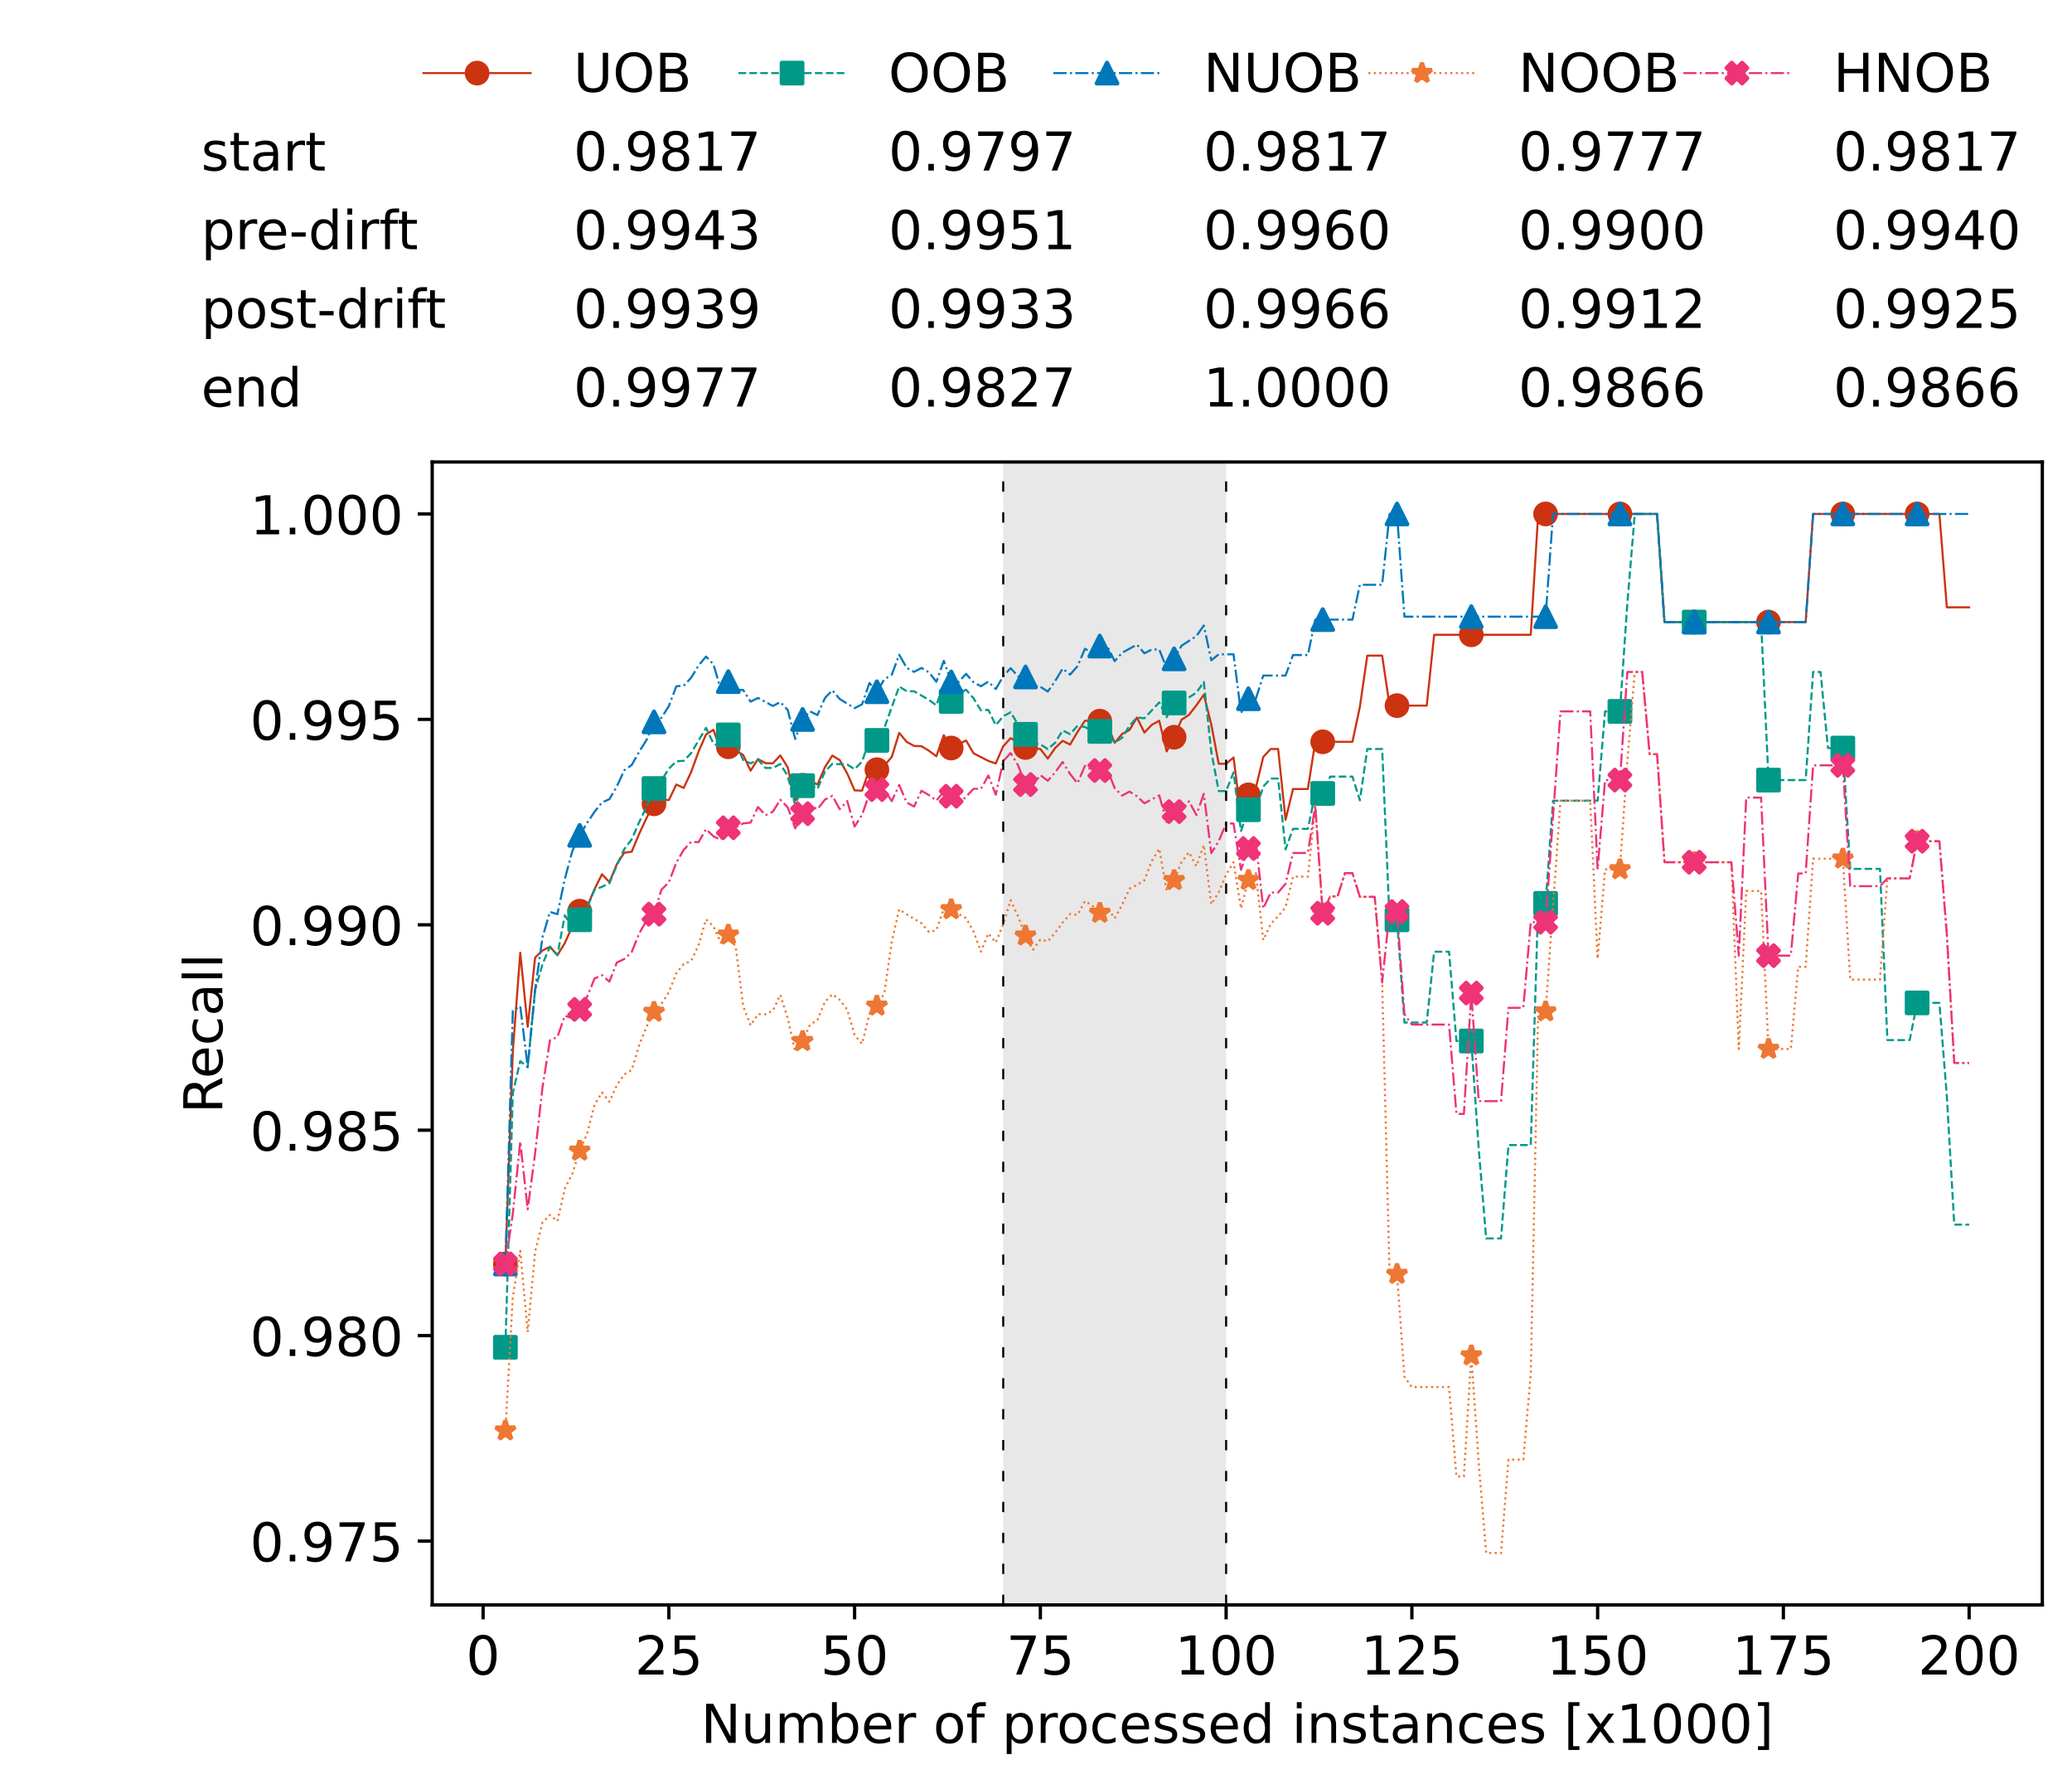 <?xml version="1.0" encoding="utf-8" standalone="no"?>
<!DOCTYPE svg PUBLIC "-//W3C//DTD SVG 1.1//EN"
  "http://www.w3.org/Graphics/SVG/1.1/DTD/svg11.dtd">
<!-- Created with matplotlib (https://matplotlib.org/) -->
<svg height="432.615pt" version="1.1" viewBox="0 0 502.65 432.615" width="502.65pt" xmlns="http://www.w3.org/2000/svg" xmlns:xlink="http://www.w3.org/1999/xlink">
 <defs>
  <style type="text/css">*{stroke-linecap:butt;stroke-linejoin:round;}</style>
 </defs>
 <g id="figure_1">
  <g id="patch_1">
   <path d="M 0 432.615 
L 502.65 432.615 
L 502.65 0 
L 0 0 
z
" style="fill:#ffffff;"/>
  </g>
  <g id="axes_1">
   <g id="patch_2">
    <path d="M 104.85 389.252 
L 495.45 389.252 
L 495.45 112.052 
L 104.85 112.052 
z
" style="fill:#ffffff;"/>
   </g>
   <g id="patch_3">
    <path clip-path="url(#p61de8adc40)" d="M 297.446 389.252 
L 297.446 112.052 
L 243.372 112.052 
L 243.372 389.252 
z
" style="fill:#d3d3d3;opacity:0.5;"/>
   </g>
   <g id="matplotlib.axis_1">
    <g id="xtick_1">
     <g id="line2d_1">
      <defs>
       <path d="M 0 0 
L 0 3.5 
" id="mb2bcaf48df" style="stroke:#000000;stroke-width:0.8;"/>
      </defs>
      <g>
       <use style="stroke:#000000;stroke-width:0.8;" x="117.197" xlink:href="#mb2bcaf48df" y="389.252"/>
      </g>
     </g>
     <g id="text_1">
      <!-- 0 -->
      <g transform="translate(113.061 406.13)scale(0.13 -0.13)">
       <defs>
        <path d="M 31.781 66.406 
Q 24.172 66.406 20.328 58.906 
Q 16.5 51.422 16.5 36.375 
Q 16.5 21.391 20.328 13.891 
Q 24.172 6.391 31.781 6.391 
Q 39.453 6.391 43.281 13.891 
Q 47.125 21.391 47.125 36.375 
Q 47.125 51.422 43.281 58.906 
Q 39.453 66.406 31.781 66.406 
z
M 31.781 74.219 
Q 44.047 74.219 50.516 64.516 
Q 56.984 54.828 56.984 36.375 
Q 56.984 17.969 50.516 8.266 
Q 44.047 -1.422 31.781 -1.422 
Q 19.531 -1.422 13.062 8.266 
Q 6.594 17.969 6.594 36.375 
Q 6.594 54.828 13.062 64.516 
Q 19.531 74.219 31.781 74.219 
z
" id="DejaVuSans-48"/>
       </defs>
       <use xlink:href="#DejaVuSans-48"/>
      </g>
     </g>
    </g>
    <g id="xtick_2">
     <g id="line2d_2">
      <g>
       <use style="stroke:#000000;stroke-width:0.8;" x="162.259" xlink:href="#mb2bcaf48df" y="389.252"/>
      </g>
     </g>
     <g id="text_2">
      <!-- 25 -->
      <g transform="translate(153.988 406.13)scale(0.13 -0.13)">
       <defs>
        <path d="M 19.188 8.297 
L 53.609 8.297 
L 53.609 0 
L 7.328 0 
L 7.328 8.297 
Q 12.938 14.109 22.625 23.891 
Q 32.328 33.688 34.812 36.531 
Q 39.547 41.844 41.422 45.531 
Q 43.312 49.219 43.312 52.781 
Q 43.312 58.594 39.234 62.25 
Q 35.156 65.922 28.609 65.922 
Q 23.969 65.922 18.812 64.312 
Q 13.672 62.703 7.812 59.422 
L 7.812 69.391 
Q 13.766 71.781 18.938 73 
Q 24.125 74.219 28.422 74.219 
Q 39.75 74.219 46.484 68.547 
Q 53.219 62.891 53.219 53.422 
Q 53.219 48.922 51.531 44.891 
Q 49.859 40.875 45.406 35.406 
Q 44.188 33.984 37.641 27.219 
Q 31.109 20.453 19.188 8.297 
z
" id="DejaVuSans-50"/>
        <path d="M 10.797 72.906 
L 49.516 72.906 
L 49.516 64.594 
L 19.828 64.594 
L 19.828 46.734 
Q 21.969 47.469 24.109 47.828 
Q 26.266 48.188 28.422 48.188 
Q 40.625 48.188 47.75 41.5 
Q 54.891 34.812 54.891 23.391 
Q 54.891 11.625 47.562 5.094 
Q 40.234 -1.422 26.906 -1.422 
Q 22.312 -1.422 17.547 -0.641 
Q 12.797 0.141 7.719 1.703 
L 7.719 11.625 
Q 12.109 9.234 16.797 8.062 
Q 21.484 6.891 26.703 6.891 
Q 35.156 6.891 40.078 11.328 
Q 45.016 15.766 45.016 23.391 
Q 45.016 31 40.078 35.438 
Q 35.156 39.891 26.703 39.891 
Q 22.75 39.891 18.812 39.016 
Q 14.891 38.141 10.797 36.281 
z
" id="DejaVuSans-53"/>
       </defs>
       <use xlink:href="#DejaVuSans-50"/>
       <use x="63.623" xlink:href="#DejaVuSans-53"/>
      </g>
     </g>
    </g>
    <g id="xtick_3">
     <g id="line2d_3">
      <g>
       <use style="stroke:#000000;stroke-width:0.8;" x="207.322" xlink:href="#mb2bcaf48df" y="389.252"/>
      </g>
     </g>
     <g id="text_3">
      <!-- 50 -->
      <g transform="translate(199.05 406.13)scale(0.13 -0.13)">
       <use xlink:href="#DejaVuSans-53"/>
       <use x="63.623" xlink:href="#DejaVuSans-48"/>
      </g>
     </g>
    </g>
    <g id="xtick_4">
     <g id="line2d_4">
      <g>
       <use style="stroke:#000000;stroke-width:0.8;" x="252.384" xlink:href="#mb2bcaf48df" y="389.252"/>
      </g>
     </g>
     <g id="text_4">
      <!-- 75 -->
      <g transform="translate(244.113 406.13)scale(0.13 -0.13)">
       <defs>
        <path d="M 8.203 72.906 
L 55.078 72.906 
L 55.078 68.703 
L 28.609 0 
L 18.312 0 
L 43.219 64.594 
L 8.203 64.594 
z
" id="DejaVuSans-55"/>
       </defs>
       <use xlink:href="#DejaVuSans-55"/>
       <use x="63.623" xlink:href="#DejaVuSans-53"/>
      </g>
     </g>
    </g>
    <g id="xtick_5">
     <g id="line2d_5">
      <g>
       <use style="stroke:#000000;stroke-width:0.8;" x="297.446" xlink:href="#mb2bcaf48df" y="389.252"/>
      </g>
     </g>
     <g id="text_5">
      <!-- 100 -->
      <g transform="translate(285.039 406.13)scale(0.13 -0.13)">
       <defs>
        <path d="M 12.406 8.297 
L 28.516 8.297 
L 28.516 63.922 
L 10.984 60.406 
L 10.984 69.391 
L 28.422 72.906 
L 38.281 72.906 
L 38.281 8.297 
L 54.391 8.297 
L 54.391 0 
L 12.406 0 
z
" id="DejaVuSans-49"/>
       </defs>
       <use xlink:href="#DejaVuSans-49"/>
       <use x="63.623" xlink:href="#DejaVuSans-48"/>
       <use x="127.246" xlink:href="#DejaVuSans-48"/>
      </g>
     </g>
    </g>
    <g id="xtick_6">
     <g id="line2d_6">
      <g>
       <use style="stroke:#000000;stroke-width:0.8;" x="342.509" xlink:href="#mb2bcaf48df" y="389.252"/>
      </g>
     </g>
     <g id="text_6">
      <!-- 125 -->
      <g transform="translate(330.102 406.13)scale(0.13 -0.13)">
       <use xlink:href="#DejaVuSans-49"/>
       <use x="63.623" xlink:href="#DejaVuSans-50"/>
       <use x="127.246" xlink:href="#DejaVuSans-53"/>
      </g>
     </g>
    </g>
    <g id="xtick_7">
     <g id="line2d_7">
      <g>
       <use style="stroke:#000000;stroke-width:0.8;" x="387.571" xlink:href="#mb2bcaf48df" y="389.252"/>
      </g>
     </g>
     <g id="text_7">
      <!-- 150 -->
      <g transform="translate(375.164 406.13)scale(0.13 -0.13)">
       <use xlink:href="#DejaVuSans-49"/>
       <use x="63.623" xlink:href="#DejaVuSans-53"/>
       <use x="127.246" xlink:href="#DejaVuSans-48"/>
      </g>
     </g>
    </g>
    <g id="xtick_8">
     <g id="line2d_8">
      <g>
       <use style="stroke:#000000;stroke-width:0.8;" x="432.633" xlink:href="#mb2bcaf48df" y="389.252"/>
      </g>
     </g>
     <g id="text_8">
      <!-- 175 -->
      <g transform="translate(420.226 406.13)scale(0.13 -0.13)">
       <use xlink:href="#DejaVuSans-49"/>
       <use x="63.623" xlink:href="#DejaVuSans-55"/>
       <use x="127.246" xlink:href="#DejaVuSans-53"/>
      </g>
     </g>
    </g>
    <g id="xtick_9">
     <g id="line2d_9">
      <g>
       <use style="stroke:#000000;stroke-width:0.8;" x="477.695" xlink:href="#mb2bcaf48df" y="389.252"/>
      </g>
     </g>
     <g id="text_9">
      <!-- 200 -->
      <g transform="translate(465.289 406.13)scale(0.13 -0.13)">
       <use xlink:href="#DejaVuSans-50"/>
       <use x="63.623" xlink:href="#DejaVuSans-48"/>
       <use x="127.246" xlink:href="#DejaVuSans-48"/>
      </g>
     </g>
    </g>
    <g id="text_10">
     <!-- Number of processed instances [x1000] -->
     <g transform="translate(170.025 422.711)scale(0.13 -0.13)">
      <defs>
       <path d="M 9.812 72.906 
L 23.094 72.906 
L 55.422 11.922 
L 55.422 72.906 
L 64.984 72.906 
L 64.984 0 
L 51.703 0 
L 19.391 60.984 
L 19.391 0 
L 9.812 0 
z
" id="DejaVuSans-78"/>
       <path d="M 8.5 21.578 
L 8.5 54.688 
L 17.484 54.688 
L 17.484 21.922 
Q 17.484 14.156 20.5 10.266 
Q 23.531 6.391 29.594 6.391 
Q 36.859 6.391 41.078 11.031 
Q 45.312 15.672 45.312 23.688 
L 45.312 54.688 
L 54.297 54.688 
L 54.297 0 
L 45.312 0 
L 45.312 8.406 
Q 42.047 3.422 37.719 1 
Q 33.406 -1.422 27.688 -1.422 
Q 18.266 -1.422 13.375 4.438 
Q 8.5 10.297 8.5 21.578 
z
M 31.109 56 
z
" id="DejaVuSans-117"/>
       <path d="M 52 44.188 
Q 55.375 50.25 60.062 53.125 
Q 64.75 56 71.094 56 
Q 79.641 56 84.281 50.016 
Q 88.922 44.047 88.922 33.016 
L 88.922 0 
L 79.891 0 
L 79.891 32.719 
Q 79.891 40.578 77.094 44.375 
Q 74.312 48.188 68.609 48.188 
Q 61.625 48.188 57.562 43.547 
Q 53.516 38.922 53.516 30.906 
L 53.516 0 
L 44.484 0 
L 44.484 32.719 
Q 44.484 40.625 41.703 44.406 
Q 38.922 48.188 33.109 48.188 
Q 26.219 48.188 22.156 43.531 
Q 18.109 38.875 18.109 30.906 
L 18.109 0 
L 9.078 0 
L 9.078 54.688 
L 18.109 54.688 
L 18.109 46.188 
Q 21.188 51.219 25.484 53.609 
Q 29.781 56 35.688 56 
Q 41.656 56 45.828 52.969 
Q 50 49.953 52 44.188 
z
" id="DejaVuSans-109"/>
       <path d="M 48.688 27.297 
Q 48.688 37.203 44.609 42.844 
Q 40.531 48.484 33.406 48.484 
Q 26.266 48.484 22.188 42.844 
Q 18.109 37.203 18.109 27.297 
Q 18.109 17.391 22.188 11.75 
Q 26.266 6.109 33.406 6.109 
Q 40.531 6.109 44.609 11.75 
Q 48.688 17.391 48.688 27.297 
z
M 18.109 46.391 
Q 20.953 51.266 25.266 53.625 
Q 29.594 56 35.594 56 
Q 45.562 56 51.781 48.094 
Q 58.016 40.188 58.016 27.297 
Q 58.016 14.406 51.781 6.484 
Q 45.562 -1.422 35.594 -1.422 
Q 29.594 -1.422 25.266 0.953 
Q 20.953 3.328 18.109 8.203 
L 18.109 0 
L 9.078 0 
L 9.078 75.984 
L 18.109 75.984 
z
" id="DejaVuSans-98"/>
       <path d="M 56.203 29.594 
L 56.203 25.203 
L 14.891 25.203 
Q 15.484 15.922 20.484 11.062 
Q 25.484 6.203 34.422 6.203 
Q 39.594 6.203 44.453 7.469 
Q 49.312 8.734 54.109 11.281 
L 54.109 2.781 
Q 49.266 0.734 44.188 -0.344 
Q 39.109 -1.422 33.891 -1.422 
Q 20.797 -1.422 13.156 6.188 
Q 5.516 13.812 5.516 26.812 
Q 5.516 40.234 12.766 48.109 
Q 20.016 56 32.328 56 
Q 43.359 56 49.781 48.891 
Q 56.203 41.797 56.203 29.594 
z
M 47.219 32.234 
Q 47.125 39.594 43.094 43.984 
Q 39.062 48.391 32.422 48.391 
Q 24.906 48.391 20.391 44.141 
Q 15.875 39.891 15.188 32.172 
z
" id="DejaVuSans-101"/>
       <path d="M 41.109 46.297 
Q 39.594 47.172 37.812 47.578 
Q 36.031 48 33.891 48 
Q 26.266 48 22.188 43.047 
Q 18.109 38.094 18.109 28.812 
L 18.109 0 
L 9.078 0 
L 9.078 54.688 
L 18.109 54.688 
L 18.109 46.188 
Q 20.953 51.172 25.484 53.578 
Q 30.031 56 36.531 56 
Q 37.453 56 38.578 55.875 
Q 39.703 55.766 41.062 55.516 
z
" id="DejaVuSans-114"/>
       <path id="DejaVuSans-32"/>
       <path d="M 30.609 48.391 
Q 23.391 48.391 19.188 42.75 
Q 14.984 37.109 14.984 27.297 
Q 14.984 17.484 19.156 11.844 
Q 23.344 6.203 30.609 6.203 
Q 37.797 6.203 41.984 11.859 
Q 46.188 17.531 46.188 27.297 
Q 46.188 37.016 41.984 42.703 
Q 37.797 48.391 30.609 48.391 
z
M 30.609 56 
Q 42.328 56 49.016 48.375 
Q 55.719 40.766 55.719 27.297 
Q 55.719 13.875 49.016 6.219 
Q 42.328 -1.422 30.609 -1.422 
Q 18.844 -1.422 12.172 6.219 
Q 5.516 13.875 5.516 27.297 
Q 5.516 40.766 12.172 48.375 
Q 18.844 56 30.609 56 
z
" id="DejaVuSans-111"/>
       <path d="M 37.109 75.984 
L 37.109 68.5 
L 28.516 68.5 
Q 23.688 68.5 21.797 66.547 
Q 19.922 64.594 19.922 59.516 
L 19.922 54.688 
L 34.719 54.688 
L 34.719 47.703 
L 19.922 47.703 
L 19.922 0 
L 10.891 0 
L 10.891 47.703 
L 2.297 47.703 
L 2.297 54.688 
L 10.891 54.688 
L 10.891 58.5 
Q 10.891 67.625 15.141 71.797 
Q 19.391 75.984 28.609 75.984 
z
" id="DejaVuSans-102"/>
       <path d="M 18.109 8.203 
L 18.109 -20.797 
L 9.078 -20.797 
L 9.078 54.688 
L 18.109 54.688 
L 18.109 46.391 
Q 20.953 51.266 25.266 53.625 
Q 29.594 56 35.594 56 
Q 45.562 56 51.781 48.094 
Q 58.016 40.188 58.016 27.297 
Q 58.016 14.406 51.781 6.484 
Q 45.562 -1.422 35.594 -1.422 
Q 29.594 -1.422 25.266 0.953 
Q 20.953 3.328 18.109 8.203 
z
M 48.688 27.297 
Q 48.688 37.203 44.609 42.844 
Q 40.531 48.484 33.406 48.484 
Q 26.266 48.484 22.188 42.844 
Q 18.109 37.203 18.109 27.297 
Q 18.109 17.391 22.188 11.75 
Q 26.266 6.109 33.406 6.109 
Q 40.531 6.109 44.609 11.75 
Q 48.688 17.391 48.688 27.297 
z
" id="DejaVuSans-112"/>
       <path d="M 48.781 52.594 
L 48.781 44.188 
Q 44.969 46.297 41.141 47.344 
Q 37.312 48.391 33.406 48.391 
Q 24.656 48.391 19.812 42.844 
Q 14.984 37.312 14.984 27.297 
Q 14.984 17.281 19.812 11.734 
Q 24.656 6.203 33.406 6.203 
Q 37.312 6.203 41.141 7.25 
Q 44.969 8.297 48.781 10.406 
L 48.781 2.094 
Q 45.016 0.344 40.984 -0.531 
Q 36.969 -1.422 32.422 -1.422 
Q 20.062 -1.422 12.781 6.344 
Q 5.516 14.109 5.516 27.297 
Q 5.516 40.672 12.859 48.328 
Q 20.219 56 33.016 56 
Q 37.156 56 41.109 55.141 
Q 45.062 54.297 48.781 52.594 
z
" id="DejaVuSans-99"/>
       <path d="M 44.281 53.078 
L 44.281 44.578 
Q 40.484 46.531 36.375 47.5 
Q 32.281 48.484 27.875 48.484 
Q 21.188 48.484 17.844 46.438 
Q 14.5 44.391 14.5 40.281 
Q 14.5 37.156 16.891 35.375 
Q 19.281 33.594 26.516 31.984 
L 29.594 31.297 
Q 39.156 29.25 43.188 25.516 
Q 47.219 21.781 47.219 15.094 
Q 47.219 7.469 41.188 3.016 
Q 35.156 -1.422 24.609 -1.422 
Q 20.219 -1.422 15.453 -0.562 
Q 10.688 0.297 5.422 2 
L 5.422 11.281 
Q 10.406 8.688 15.234 7.391 
Q 20.062 6.109 24.812 6.109 
Q 31.156 6.109 34.562 8.281 
Q 37.984 10.453 37.984 14.406 
Q 37.984 18.062 35.516 20.016 
Q 33.062 21.969 24.703 23.781 
L 21.578 24.516 
Q 13.234 26.266 9.516 29.906 
Q 5.812 33.547 5.812 39.891 
Q 5.812 47.609 11.281 51.797 
Q 16.75 56 26.812 56 
Q 31.781 56 36.172 55.266 
Q 40.578 54.547 44.281 53.078 
z
" id="DejaVuSans-115"/>
       <path d="M 45.406 46.391 
L 45.406 75.984 
L 54.391 75.984 
L 54.391 0 
L 45.406 0 
L 45.406 8.203 
Q 42.578 3.328 38.25 0.953 
Q 33.938 -1.422 27.875 -1.422 
Q 17.969 -1.422 11.734 6.484 
Q 5.516 14.406 5.516 27.297 
Q 5.516 40.188 11.734 48.094 
Q 17.969 56 27.875 56 
Q 33.938 56 38.25 53.625 
Q 42.578 51.266 45.406 46.391 
z
M 14.797 27.297 
Q 14.797 17.391 18.875 11.75 
Q 22.953 6.109 30.078 6.109 
Q 37.203 6.109 41.297 11.75 
Q 45.406 17.391 45.406 27.297 
Q 45.406 37.203 41.297 42.844 
Q 37.203 48.484 30.078 48.484 
Q 22.953 48.484 18.875 42.844 
Q 14.797 37.203 14.797 27.297 
z
" id="DejaVuSans-100"/>
       <path d="M 9.422 54.688 
L 18.406 54.688 
L 18.406 0 
L 9.422 0 
z
M 9.422 75.984 
L 18.406 75.984 
L 18.406 64.594 
L 9.422 64.594 
z
" id="DejaVuSans-105"/>
       <path d="M 54.891 33.016 
L 54.891 0 
L 45.906 0 
L 45.906 32.719 
Q 45.906 40.484 42.875 44.328 
Q 39.844 48.188 33.797 48.188 
Q 26.516 48.188 22.312 43.547 
Q 18.109 38.922 18.109 30.906 
L 18.109 0 
L 9.078 0 
L 9.078 54.688 
L 18.109 54.688 
L 18.109 46.188 
Q 21.344 51.125 25.703 53.562 
Q 30.078 56 35.797 56 
Q 45.219 56 50.047 50.172 
Q 54.891 44.344 54.891 33.016 
z
" id="DejaVuSans-110"/>
       <path d="M 18.312 70.219 
L 18.312 54.688 
L 36.812 54.688 
L 36.812 47.703 
L 18.312 47.703 
L 18.312 18.016 
Q 18.312 11.328 20.141 9.422 
Q 21.969 7.516 27.594 7.516 
L 36.812 7.516 
L 36.812 0 
L 27.594 0 
Q 17.188 0 13.234 3.875 
Q 9.281 7.766 9.281 18.016 
L 9.281 47.703 
L 2.688 47.703 
L 2.688 54.688 
L 9.281 54.688 
L 9.281 70.219 
z
" id="DejaVuSans-116"/>
       <path d="M 34.281 27.484 
Q 23.391 27.484 19.188 25 
Q 14.984 22.516 14.984 16.5 
Q 14.984 11.719 18.141 8.906 
Q 21.297 6.109 26.703 6.109 
Q 34.188 6.109 38.703 11.406 
Q 43.219 16.703 43.219 25.484 
L 43.219 27.484 
z
M 52.203 31.203 
L 52.203 0 
L 43.219 0 
L 43.219 8.297 
Q 40.141 3.328 35.547 0.953 
Q 30.953 -1.422 24.312 -1.422 
Q 15.922 -1.422 10.953 3.297 
Q 6 8.016 6 15.922 
Q 6 25.141 12.172 29.828 
Q 18.359 34.516 30.609 34.516 
L 43.219 34.516 
L 43.219 35.406 
Q 43.219 41.609 39.141 45 
Q 35.062 48.391 27.688 48.391 
Q 23 48.391 18.547 47.266 
Q 14.109 46.141 10.016 43.891 
L 10.016 52.203 
Q 14.938 54.109 19.578 55.047 
Q 24.219 56 28.609 56 
Q 40.484 56 46.344 49.844 
Q 52.203 43.703 52.203 31.203 
z
" id="DejaVuSans-97"/>
       <path d="M 8.594 75.984 
L 29.297 75.984 
L 29.297 69 
L 17.578 69 
L 17.578 -6.203 
L 29.297 -6.203 
L 29.297 -13.188 
L 8.594 -13.188 
z
" id="DejaVuSans-91"/>
       <path d="M 54.891 54.688 
L 35.109 28.078 
L 55.906 0 
L 45.312 0 
L 29.391 21.484 
L 13.484 0 
L 2.875 0 
L 24.125 28.609 
L 4.688 54.688 
L 15.281 54.688 
L 29.781 35.203 
L 44.281 54.688 
z
" id="DejaVuSans-120"/>
       <path d="M 30.422 75.984 
L 30.422 -13.188 
L 9.719 -13.188 
L 9.719 -6.203 
L 21.391 -6.203 
L 21.391 69 
L 9.719 69 
L 9.719 75.984 
z
" id="DejaVuSans-93"/>
      </defs>
      <use xlink:href="#DejaVuSans-78"/>
      <use x="74.805" xlink:href="#DejaVuSans-117"/>
      <use x="138.184" xlink:href="#DejaVuSans-109"/>
      <use x="235.596" xlink:href="#DejaVuSans-98"/>
      <use x="299.072" xlink:href="#DejaVuSans-101"/>
      <use x="360.596" xlink:href="#DejaVuSans-114"/>
      <use x="401.709" xlink:href="#DejaVuSans-32"/>
      <use x="433.496" xlink:href="#DejaVuSans-111"/>
      <use x="494.678" xlink:href="#DejaVuSans-102"/>
      <use x="529.883" xlink:href="#DejaVuSans-32"/>
      <use x="561.67" xlink:href="#DejaVuSans-112"/>
      <use x="625.146" xlink:href="#DejaVuSans-114"/>
      <use x="664.01" xlink:href="#DejaVuSans-111"/>
      <use x="725.191" xlink:href="#DejaVuSans-99"/>
      <use x="780.172" xlink:href="#DejaVuSans-101"/>
      <use x="841.695" xlink:href="#DejaVuSans-115"/>
      <use x="893.795" xlink:href="#DejaVuSans-115"/>
      <use x="945.895" xlink:href="#DejaVuSans-101"/>
      <use x="1007.418" xlink:href="#DejaVuSans-100"/>
      <use x="1070.895" xlink:href="#DejaVuSans-32"/>
      <use x="1102.682" xlink:href="#DejaVuSans-105"/>
      <use x="1130.465" xlink:href="#DejaVuSans-110"/>
      <use x="1193.844" xlink:href="#DejaVuSans-115"/>
      <use x="1245.943" xlink:href="#DejaVuSans-116"/>
      <use x="1285.152" xlink:href="#DejaVuSans-97"/>
      <use x="1346.432" xlink:href="#DejaVuSans-110"/>
      <use x="1409.811" xlink:href="#DejaVuSans-99"/>
      <use x="1464.791" xlink:href="#DejaVuSans-101"/>
      <use x="1526.314" xlink:href="#DejaVuSans-115"/>
      <use x="1578.414" xlink:href="#DejaVuSans-32"/>
      <use x="1610.201" xlink:href="#DejaVuSans-91"/>
      <use x="1649.215" xlink:href="#DejaVuSans-120"/>
      <use x="1708.395" xlink:href="#DejaVuSans-49"/>
      <use x="1772.018" xlink:href="#DejaVuSans-48"/>
      <use x="1835.641" xlink:href="#DejaVuSans-48"/>
      <use x="1899.264" xlink:href="#DejaVuSans-48"/>
      <use x="1962.887" xlink:href="#DejaVuSans-93"/>
     </g>
    </g>
   </g>
   <g id="matplotlib.axis_2">
    <g id="ytick_1">
     <g id="line2d_10">
      <defs>
       <path d="M 0 0 
L -3.5 0 
" id="md028148d56" style="stroke:#000000;stroke-width:0.8;"/>
      </defs>
      <g>
       <use style="stroke:#000000;stroke-width:0.8;" x="104.85" xlink:href="#md028148d56" y="373.756"/>
      </g>
     </g>
     <g id="text_11">
      <!-- 0.975 -->
      <g transform="translate(60.633 378.695)scale(0.13 -0.13)">
       <defs>
        <path d="M 10.688 12.406 
L 21 12.406 
L 21 0 
L 10.688 0 
z
" id="DejaVuSans-46"/>
        <path d="M 10.984 1.516 
L 10.984 10.5 
Q 14.703 8.734 18.5 7.812 
Q 22.312 6.891 25.984 6.891 
Q 35.75 6.891 40.891 13.453 
Q 46.047 20.016 46.781 33.406 
Q 43.953 29.203 39.594 26.953 
Q 35.25 24.703 29.984 24.703 
Q 19.047 24.703 12.672 31.312 
Q 6.297 37.938 6.297 49.422 
Q 6.297 60.641 12.938 67.422 
Q 19.578 74.219 30.609 74.219 
Q 43.266 74.219 49.922 64.516 
Q 56.594 54.828 56.594 36.375 
Q 56.594 19.141 48.406 8.859 
Q 40.234 -1.422 26.422 -1.422 
Q 22.703 -1.422 18.891 -0.688 
Q 15.094 0.047 10.984 1.516 
z
M 30.609 32.422 
Q 37.25 32.422 41.125 36.953 
Q 45.016 41.5 45.016 49.422 
Q 45.016 57.281 41.125 61.844 
Q 37.25 66.406 30.609 66.406 
Q 23.969 66.406 20.094 61.844 
Q 16.219 57.281 16.219 49.422 
Q 16.219 41.5 20.094 36.953 
Q 23.969 32.422 30.609 32.422 
z
" id="DejaVuSans-57"/>
       </defs>
       <use xlink:href="#DejaVuSans-48"/>
       <use x="63.623" xlink:href="#DejaVuSans-46"/>
       <use x="95.41" xlink:href="#DejaVuSans-57"/>
       <use x="159.033" xlink:href="#DejaVuSans-55"/>
       <use x="222.656" xlink:href="#DejaVuSans-53"/>
      </g>
     </g>
    </g>
    <g id="ytick_2">
     <g id="line2d_11">
      <g>
       <use style="stroke:#000000;stroke-width:0.8;" x="104.85" xlink:href="#md028148d56" y="323.936"/>
      </g>
     </g>
     <g id="text_12">
      <!-- 0.980 -->
      <g transform="translate(60.633 328.875)scale(0.13 -0.13)">
       <defs>
        <path d="M 31.781 34.625 
Q 24.75 34.625 20.719 30.859 
Q 16.703 27.094 16.703 20.516 
Q 16.703 13.922 20.719 10.156 
Q 24.75 6.391 31.781 6.391 
Q 38.812 6.391 42.859 10.172 
Q 46.922 13.969 46.922 20.516 
Q 46.922 27.094 42.891 30.859 
Q 38.875 34.625 31.781 34.625 
z
M 21.922 38.812 
Q 15.578 40.375 12.031 44.719 
Q 8.5 49.078 8.5 55.328 
Q 8.5 64.062 14.719 69.141 
Q 20.953 74.219 31.781 74.219 
Q 42.672 74.219 48.875 69.141 
Q 55.078 64.062 55.078 55.328 
Q 55.078 49.078 51.531 44.719 
Q 48 40.375 41.703 38.812 
Q 48.828 37.156 52.797 32.312 
Q 56.781 27.484 56.781 20.516 
Q 56.781 9.906 50.312 4.234 
Q 43.844 -1.422 31.781 -1.422 
Q 19.734 -1.422 13.25 4.234 
Q 6.781 9.906 6.781 20.516 
Q 6.781 27.484 10.781 32.312 
Q 14.797 37.156 21.922 38.812 
z
M 18.312 54.391 
Q 18.312 48.734 21.844 45.562 
Q 25.391 42.391 31.781 42.391 
Q 38.141 42.391 41.719 45.562 
Q 45.312 48.734 45.312 54.391 
Q 45.312 60.062 41.719 63.234 
Q 38.141 66.406 31.781 66.406 
Q 25.391 66.406 21.844 63.234 
Q 18.312 60.062 18.312 54.391 
z
" id="DejaVuSans-56"/>
       </defs>
       <use xlink:href="#DejaVuSans-48"/>
       <use x="63.623" xlink:href="#DejaVuSans-46"/>
       <use x="95.41" xlink:href="#DejaVuSans-57"/>
       <use x="159.033" xlink:href="#DejaVuSans-56"/>
       <use x="222.656" xlink:href="#DejaVuSans-48"/>
      </g>
     </g>
    </g>
    <g id="ytick_3">
     <g id="line2d_12">
      <g>
       <use style="stroke:#000000;stroke-width:0.8;" x="104.85" xlink:href="#md028148d56" y="274.115"/>
      </g>
     </g>
     <g id="text_13">
      <!-- 0.985 -->
      <g transform="translate(60.633 279.054)scale(0.13 -0.13)">
       <use xlink:href="#DejaVuSans-48"/>
       <use x="63.623" xlink:href="#DejaVuSans-46"/>
       <use x="95.41" xlink:href="#DejaVuSans-57"/>
       <use x="159.033" xlink:href="#DejaVuSans-56"/>
       <use x="222.656" xlink:href="#DejaVuSans-53"/>
      </g>
     </g>
    </g>
    <g id="ytick_4">
     <g id="line2d_13">
      <g>
       <use style="stroke:#000000;stroke-width:0.8;" x="104.85" xlink:href="#md028148d56" y="224.294"/>
      </g>
     </g>
     <g id="text_14">
      <!-- 0.990 -->
      <g transform="translate(60.633 229.233)scale(0.13 -0.13)">
       <use xlink:href="#DejaVuSans-48"/>
       <use x="63.623" xlink:href="#DejaVuSans-46"/>
       <use x="95.41" xlink:href="#DejaVuSans-57"/>
       <use x="159.033" xlink:href="#DejaVuSans-57"/>
       <use x="222.656" xlink:href="#DejaVuSans-48"/>
      </g>
     </g>
    </g>
    <g id="ytick_5">
     <g id="line2d_14">
      <g>
       <use style="stroke:#000000;stroke-width:0.8;" x="104.85" xlink:href="#md028148d56" y="174.473"/>
      </g>
     </g>
     <g id="text_15">
      <!-- 0.995 -->
      <g transform="translate(60.633 179.412)scale(0.13 -0.13)">
       <use xlink:href="#DejaVuSans-48"/>
       <use x="63.623" xlink:href="#DejaVuSans-46"/>
       <use x="95.41" xlink:href="#DejaVuSans-57"/>
       <use x="159.033" xlink:href="#DejaVuSans-57"/>
       <use x="222.656" xlink:href="#DejaVuSans-53"/>
      </g>
     </g>
    </g>
    <g id="ytick_6">
     <g id="line2d_15">
      <g>
       <use style="stroke:#000000;stroke-width:0.8;" x="104.85" xlink:href="#md028148d56" y="124.652"/>
      </g>
     </g>
     <g id="text_16">
      <!-- 1.000 -->
      <g transform="translate(60.633 129.591)scale(0.13 -0.13)">
       <use xlink:href="#DejaVuSans-49"/>
       <use x="63.623" xlink:href="#DejaVuSans-46"/>
       <use x="95.41" xlink:href="#DejaVuSans-48"/>
       <use x="159.033" xlink:href="#DejaVuSans-48"/>
       <use x="222.656" xlink:href="#DejaVuSans-48"/>
      </g>
     </g>
    </g>
    <g id="text_17">
     <!-- Recall -->
     <g transform="translate(53.93 270.044)rotate(-90)scale(0.13 -0.13)">
      <defs>
       <path d="M 44.391 34.188 
Q 47.562 33.109 50.562 29.594 
Q 53.562 26.078 56.594 19.922 
L 66.609 0 
L 56 0 
L 46.688 18.703 
Q 43.062 26.031 39.672 28.422 
Q 36.281 30.812 30.422 30.812 
L 19.672 30.812 
L 19.672 0 
L 9.812 0 
L 9.812 72.906 
L 32.078 72.906 
Q 44.578 72.906 50.734 67.672 
Q 56.891 62.453 56.891 51.906 
Q 56.891 45.016 53.688 40.469 
Q 50.484 35.938 44.391 34.188 
z
M 19.672 64.797 
L 19.672 38.922 
L 32.078 38.922 
Q 39.203 38.922 42.844 42.219 
Q 46.484 45.516 46.484 51.906 
Q 46.484 58.297 42.844 61.547 
Q 39.203 64.797 32.078 64.797 
z
" id="DejaVuSans-82"/>
       <path d="M 9.422 75.984 
L 18.406 75.984 
L 18.406 0 
L 9.422 0 
z
" id="DejaVuSans-108"/>
      </defs>
      <use xlink:href="#DejaVuSans-82"/>
      <use x="64.982" xlink:href="#DejaVuSans-101"/>
      <use x="126.506" xlink:href="#DejaVuSans-99"/>
      <use x="181.486" xlink:href="#DejaVuSans-97"/>
      <use x="242.766" xlink:href="#DejaVuSans-108"/>
      <use x="270.549" xlink:href="#DejaVuSans-108"/>
     </g>
    </g>
   </g>
   <g id="line2d_16"/>
   <g id="line2d_17"/>
   <g id="line2d_18"/>
   <g id="line2d_19"/>
   <g id="line2d_20"/>
   <g id="line2d_21">
    <path clip-path="url(#p61de8adc40)" d="M 122.605 306.554 
L 124.407 254.987 
L 126.21 231.08 
L 128.012 249.044 
L 129.815 232.234 
L 131.617 230.521 
L 133.419 229.632 
L 135.222 231.668 
L 137.024 228.723 
L 138.827 224.69 
L 140.629 220.987 
L 142.432 219.908 
L 144.234 215.634 
L 146.037 212.035 
L 147.839 213.948 
L 149.642 209.588 
L 151.444 206.812 
L 153.247 206.564 
L 155.049 202.253 
L 156.852 198.373 
L 158.654 194.95 
L 160.457 193.954 
L 162.259 194.043 
L 164.062 190.275 
L 165.864 191.1 
L 167.667 187.247 
L 169.469 182.265 
L 171.272 178.136 
L 173.074 176.996 
L 174.877 182.078 
L 176.679 181.121 
L 178.482 182.015 
L 180.284 183.099 
L 182.087 186.908 
L 183.889 184.093 
L 185.692 185.093 
L 187.494 185.13 
L 189.297 183.214 
L 191.099 186.111 
L 192.902 194.13 
L 194.704 190.459 
L 196.507 189.376 
L 198.309 190.272 
L 200.112 186.092 
L 201.914 183.251 
L 203.717 184.363 
L 205.519 187.57 
L 207.322 191.699 
L 209.124 191.761 
L 210.927 186.561 
L 212.729 186.681 
L 214.532 185.694 
L 216.334 183.586 
L 218.137 177.748 
L 219.939 179.916 
L 221.742 180.916 
L 223.544 180.982 
L 225.347 182.082 
L 227.149 183.416 
L 228.952 178.304 
L 230.754 181.419 
L 234.359 179.581 
L 236.162 182.681 
L 239.767 184.553 
L 241.569 185.17 
L 243.372 180.991 
L 245.174 179.029 
L 246.976 179.97 
L 248.779 181.285 
L 252.384 181.669 
L 254.186 183.991 
L 255.989 181.402 
L 257.791 179.673 
L 259.594 180.59 
L 261.396 177.52 
L 263.199 174.799 
L 266.804 174.904 
L 268.606 175.604 
L 270.409 180.16 
L 272.211 178.024 
L 274.014 177.047 
L 275.816 174.028 
L 277.619 177.676 
L 279.421 175.792 
L 281.224 174.806 
L 283.026 182.249 
L 284.829 178.805 
L 286.631 174.556 
L 288.434 173.384 
L 290.236 171.061 
L 292.039 168.493 
L 293.841 175.689 
L 295.644 185.239 
L 297.446 185.239 
L 299.249 183.729 
L 301.051 197.934 
L 302.854 192.78 
L 304.656 191.08 
L 306.459 183.588 
L 308.261 181.657 
L 310.064 181.657 
L 311.866 198.837 
L 313.669 191.364 
L 317.274 191.364 
L 319.076 179.911 
L 328.089 179.911 
L 329.891 171.466 
L 331.694 159.011 
L 335.299 159.011 
L 337.101 171.138 
L 346.114 171.138 
L 347.916 153.958 
L 371.348 153.958 
L 373.151 124.652 
L 401.991 124.652 
L 403.793 150.873 
L 438.041 150.873 
L 439.843 124.652 
L 470.485 124.652 
L 472.288 147.298 
L 477.695 147.298 
L 477.695 147.298 
" style="fill:none;stroke:#cc3311;stroke-linecap:square;stroke-width:0.5;"/>
    <defs>
     <path d="M 0 2.5 
C 0.663 2.5 1.299 2.237 1.768 1.768 
C 2.237 1.299 2.5 0.663 2.5 0 
C 2.5 -0.663 2.237 -1.299 1.768 -1.768 
C 1.299 -2.237 0.663 -2.5 0 -2.5 
C -0.663 -2.5 -1.299 -2.237 -1.768 -1.768 
C -2.237 -1.299 -2.5 -0.663 -2.5 0 
C -2.5 0.663 -2.237 1.299 -1.768 1.768 
C -1.299 2.237 -0.663 2.5 0 2.5 
z
" id="maa2372d8c4" style="stroke:#cc3311;"/>
    </defs>
    <g clip-path="url(#p61de8adc40)">
     <use style="fill:#cc3311;stroke:#cc3311;" x="122.605" xlink:href="#maa2372d8c4" y="306.554"/>
     <use style="fill:#cc3311;stroke:#cc3311;" x="140.629" xlink:href="#maa2372d8c4" y="220.987"/>
     <use style="fill:#cc3311;stroke:#cc3311;" x="158.654" xlink:href="#maa2372d8c4" y="194.95"/>
     <use style="fill:#cc3311;stroke:#cc3311;" x="176.679" xlink:href="#maa2372d8c4" y="181.121"/>
     <use style="fill:#cc3311;stroke:#cc3311;" x="194.704" xlink:href="#maa2372d8c4" y="190.459"/>
     <use style="fill:#cc3311;stroke:#cc3311;" x="212.729" xlink:href="#maa2372d8c4" y="186.681"/>
     <use style="fill:#cc3311;stroke:#cc3311;" x="230.754" xlink:href="#maa2372d8c4" y="181.419"/>
     <use style="fill:#cc3311;stroke:#cc3311;" x="248.779" xlink:href="#maa2372d8c4" y="181.285"/>
     <use style="fill:#cc3311;stroke:#cc3311;" x="266.804" xlink:href="#maa2372d8c4" y="174.904"/>
     <use style="fill:#cc3311;stroke:#cc3311;" x="284.829" xlink:href="#maa2372d8c4" y="178.805"/>
     <use style="fill:#cc3311;stroke:#cc3311;" x="302.854" xlink:href="#maa2372d8c4" y="192.78"/>
     <use style="fill:#cc3311;stroke:#cc3311;" x="320.879" xlink:href="#maa2372d8c4" y="179.911"/>
     <use style="fill:#cc3311;stroke:#cc3311;" x="338.904" xlink:href="#maa2372d8c4" y="171.138"/>
     <use style="fill:#cc3311;stroke:#cc3311;" x="356.928" xlink:href="#maa2372d8c4" y="153.958"/>
     <use style="fill:#cc3311;stroke:#cc3311;" x="374.953" xlink:href="#maa2372d8c4" y="124.652"/>
     <use style="fill:#cc3311;stroke:#cc3311;" x="392.978" xlink:href="#maa2372d8c4" y="124.652"/>
     <use style="fill:#cc3311;stroke:#cc3311;" x="411.003" xlink:href="#maa2372d8c4" y="150.873"/>
     <use style="fill:#cc3311;stroke:#cc3311;" x="429.028" xlink:href="#maa2372d8c4" y="150.873"/>
     <use style="fill:#cc3311;stroke:#cc3311;" x="447.053" xlink:href="#maa2372d8c4" y="124.652"/>
     <use style="fill:#cc3311;stroke:#cc3311;" x="465.078" xlink:href="#maa2372d8c4" y="124.652"/>
    </g>
   </g>
   <g id="line2d_22"/>
   <g id="line2d_23"/>
   <g id="line2d_24"/>
   <g id="line2d_25"/>
   <g id="line2d_26">
    <path clip-path="url(#p61de8adc40)" d="M 122.605 326.765 
L 124.407 265.093 
L 126.21 257.354 
L 128.012 258.845 
L 129.815 240.075 
L 131.617 233.812 
L 133.419 229.605 
L 135.222 231.644 
L 137.024 221.993 
L 138.827 225.006 
L 140.629 223.072 
L 142.432 220.082 
L 144.234 215.795 
L 146.037 215.083 
L 147.839 214.214 
L 149.642 209.837 
L 151.444 205.936 
L 153.247 203.579 
L 155.049 199.425 
L 156.852 195.686 
L 158.654 191.252 
L 160.457 189.276 
L 162.259 186.434 
L 164.062 184.647 
L 165.864 184.524 
L 167.667 182.657 
L 171.272 176.527 
L 173.074 180.33 
L 174.877 181.192 
L 176.679 178.242 
L 178.482 180.178 
L 180.284 184.331 
L 182.087 185.138 
L 183.889 184.258 
L 185.692 186.246 
L 187.494 186.265 
L 189.297 185.307 
L 191.099 188.203 
L 192.902 195.22 
L 194.704 190.549 
L 196.507 190.446 
L 198.309 191.342 
L 200.112 187.162 
L 201.914 185.268 
L 205.519 185.42 
L 207.322 186.56 
L 209.124 184.699 
L 210.927 179.51 
L 212.729 179.57 
L 214.532 176.544 
L 218.137 166.503 
L 219.939 167.639 
L 221.742 167.651 
L 225.347 169.74 
L 227.149 171.074 
L 228.952 165.996 
L 230.754 170.11 
L 232.557 168.251 
L 234.359 167.273 
L 236.162 169.355 
L 237.964 172.286 
L 239.767 172.174 
L 241.569 175.887 
L 243.372 173.728 
L 245.174 172.753 
L 246.976 175.719 
L 250.581 180.31 
L 252.384 180.52 
L 254.186 181.682 
L 255.989 180.124 
L 257.791 177.146 
L 259.594 178.063 
L 261.396 176.017 
L 263.199 176.315 
L 265.001 177.351 
L 268.606 177.389 
L 270.409 180.072 
L 272.211 178.953 
L 274.014 176.022 
L 275.816 174.009 
L 277.619 174.21 
L 281.224 170.353 
L 283.026 173.931 
L 284.829 170.487 
L 286.631 170.321 
L 290.236 167.988 
L 292.039 165.42 
L 293.841 182.308 
L 295.644 191.858 
L 297.446 191.858 
L 299.249 187.329 
L 301.051 201.535 
L 302.854 196.381 
L 304.656 196.381 
L 306.459 190.762 
L 308.261 188.831 
L 310.064 188.831 
L 311.866 206.01 
L 313.669 201.028 
L 317.274 201.028 
L 319.076 192.438 
L 320.879 192.438 
L 322.681 188.355 
L 328.089 188.355 
L 329.891 194.112 
L 331.694 181.657 
L 335.299 181.657 
L 337.101 223.09 
L 338.904 223.09 
L 340.706 248.001 
L 346.114 248.001 
L 347.916 230.821 
L 351.521 230.821 
L 353.324 252.482 
L 356.928 252.482 
L 358.731 278.704 
L 360.533 300.365 
L 364.138 300.365 
L 365.941 277.719 
L 371.348 277.719 
L 373.151 219.106 
L 374.953 219.106 
L 376.756 194.196 
L 387.571 194.196 
L 389.373 172.535 
L 392.978 172.535 
L 394.781 146.313 
L 396.583 124.652 
L 401.991 124.652 
L 403.793 150.873 
L 427.226 150.873 
L 429.028 189.197 
L 438.041 189.197 
L 439.843 162.976 
L 441.646 162.976 
L 443.448 181.428 
L 447.053 181.428 
L 448.856 210.734 
L 456.066 210.734 
L 457.868 252.252 
L 463.276 252.252 
L 465.078 243.234 
L 470.485 243.234 
L 472.288 265.88 
L 474.09 297.018 
L 477.695 297.018 
L 477.695 297.018 
" style="fill:none;stroke:#009988;stroke-dasharray:1.85,0.8;stroke-dashoffset:0;stroke-width:0.5;"/>
    <defs>
     <path d="M -2.5 2.5 
L 2.5 2.5 
L 2.5 -2.5 
L -2.5 -2.5 
z
" id="m95bc8feb9a" style="stroke:#009988;stroke-linejoin:miter;"/>
    </defs>
    <g clip-path="url(#p61de8adc40)">
     <use style="fill:#009988;stroke:#009988;stroke-linejoin:miter;" x="122.605" xlink:href="#m95bc8feb9a" y="326.765"/>
     <use style="fill:#009988;stroke:#009988;stroke-linejoin:miter;" x="140.629" xlink:href="#m95bc8feb9a" y="223.072"/>
     <use style="fill:#009988;stroke:#009988;stroke-linejoin:miter;" x="158.654" xlink:href="#m95bc8feb9a" y="191.252"/>
     <use style="fill:#009988;stroke:#009988;stroke-linejoin:miter;" x="176.679" xlink:href="#m95bc8feb9a" y="178.242"/>
     <use style="fill:#009988;stroke:#009988;stroke-linejoin:miter;" x="194.704" xlink:href="#m95bc8feb9a" y="190.549"/>
     <use style="fill:#009988;stroke:#009988;stroke-linejoin:miter;" x="212.729" xlink:href="#m95bc8feb9a" y="179.57"/>
     <use style="fill:#009988;stroke:#009988;stroke-linejoin:miter;" x="230.754" xlink:href="#m95bc8feb9a" y="170.11"/>
     <use style="fill:#009988;stroke:#009988;stroke-linejoin:miter;" x="248.779" xlink:href="#m95bc8feb9a" y="178.098"/>
     <use style="fill:#009988;stroke:#009988;stroke-linejoin:miter;" x="266.804" xlink:href="#m95bc8feb9a" y="177.389"/>
     <use style="fill:#009988;stroke:#009988;stroke-linejoin:miter;" x="284.829" xlink:href="#m95bc8feb9a" y="170.487"/>
     <use style="fill:#009988;stroke:#009988;stroke-linejoin:miter;" x="302.854" xlink:href="#m95bc8feb9a" y="196.381"/>
     <use style="fill:#009988;stroke:#009988;stroke-linejoin:miter;" x="320.879" xlink:href="#m95bc8feb9a" y="192.438"/>
     <use style="fill:#009988;stroke:#009988;stroke-linejoin:miter;" x="338.904" xlink:href="#m95bc8feb9a" y="223.09"/>
     <use style="fill:#009988;stroke:#009988;stroke-linejoin:miter;" x="356.928" xlink:href="#m95bc8feb9a" y="252.482"/>
     <use style="fill:#009988;stroke:#009988;stroke-linejoin:miter;" x="374.953" xlink:href="#m95bc8feb9a" y="219.106"/>
     <use style="fill:#009988;stroke:#009988;stroke-linejoin:miter;" x="392.978" xlink:href="#m95bc8feb9a" y="172.535"/>
     <use style="fill:#009988;stroke:#009988;stroke-linejoin:miter;" x="411.003" xlink:href="#m95bc8feb9a" y="150.873"/>
     <use style="fill:#009988;stroke:#009988;stroke-linejoin:miter;" x="429.028" xlink:href="#m95bc8feb9a" y="189.197"/>
     <use style="fill:#009988;stroke:#009988;stroke-linejoin:miter;" x="447.053" xlink:href="#m95bc8feb9a" y="181.428"/>
     <use style="fill:#009988;stroke:#009988;stroke-linejoin:miter;" x="465.078" xlink:href="#m95bc8feb9a" y="243.234"/>
    </g>
   </g>
   <g id="line2d_27"/>
   <g id="line2d_28"/>
   <g id="line2d_29"/>
   <g id="line2d_30"/>
   <g id="line2d_31">
    <path clip-path="url(#p61de8adc40)" d="M 122.605 306.554 
L 124.407 245.141 
L 126.21 244.053 
L 128.012 258.774 
L 129.815 240.018 
L 131.617 227.277 
L 133.419 221.157 
L 135.222 221.726 
L 137.024 213.177 
L 138.827 206.449 
L 140.629 202.607 
L 142.432 199.585 
L 144.234 196.875 
L 146.037 194.615 
L 147.839 193.821 
L 149.642 190.719 
L 151.444 186.832 
L 153.247 185.536 
L 155.049 182.332 
L 156.852 179.448 
L 158.654 175.079 
L 160.457 174.087 
L 162.259 171.245 
L 164.062 166.448 
L 165.864 166.326 
L 167.667 164.379 
L 169.469 161.39 
L 171.272 159.24 
L 173.074 161.118 
L 174.877 167.292 
L 176.679 165.315 
L 178.482 167.28 
L 180.284 167.342 
L 182.087 170.178 
L 183.889 169.268 
L 187.494 171.23 
L 189.297 170.272 
L 191.099 172.203 
L 192.902 179.22 
L 194.704 174.494 
L 196.507 172.532 
L 198.309 173.428 
L 200.112 169.31 
L 201.914 167.416 
L 203.717 169.541 
L 207.322 171.75 
L 209.124 170.83 
L 210.927 165.64 
L 212.729 167.77 
L 214.532 164.738 
L 216.334 163.654 
L 218.137 158.788 
L 219.939 161.953 
L 221.742 162.953 
L 223.544 161.992 
L 225.347 163.053 
L 227.149 165.353 
L 228.952 160.275 
L 230.754 165.39 
L 232.557 165.39 
L 234.359 163.432 
L 236.162 165.465 
L 237.964 166.442 
L 239.767 165.324 
L 241.569 167.124 
L 243.372 164.023 
L 245.174 162.058 
L 246.976 164.022 
L 248.779 164.189 
L 250.581 166.357 
L 252.384 166.567 
L 254.186 167.728 
L 255.989 165.139 
L 257.791 162.162 
L 259.594 163.614 
L 261.396 161.568 
L 263.199 157.337 
L 265.001 158.373 
L 266.804 156.694 
L 268.606 156.694 
L 270.409 160.355 
L 272.211 158.322 
L 275.816 156.338 
L 277.619 158.452 
L 279.421 157.51 
L 281.224 157.51 
L 283.026 162.09 
L 284.829 159.794 
L 286.631 156.607 
L 290.236 154.274 
L 292.039 151.705 
L 293.841 160.15 
L 295.644 158.697 
L 299.249 158.697 
L 301.051 172.902 
L 302.854 169.466 
L 304.656 169.466 
L 306.459 163.848 
L 311.866 163.848 
L 313.669 158.865 
L 317.274 158.865 
L 319.076 150.276 
L 328.089 150.276 
L 329.891 141.831 
L 335.299 141.831 
L 337.101 124.652 
L 338.904 124.652 
L 340.706 149.562 
L 374.953 149.562 
L 376.756 124.652 
L 401.991 124.652 
L 403.793 150.873 
L 438.041 150.873 
L 439.843 124.652 
L 477.695 124.652 
L 477.695 124.652 
" style="fill:none;stroke:#0077bb;stroke-dasharray:3.2,0.8,0.5,0.8;stroke-dashoffset:0;stroke-width:0.5;"/>
    <defs>
     <path d="M 0 -2.5 
L -2.5 2.5 
L 2.5 2.5 
z
" id="m9b9faa09ae" style="stroke:#0077bb;stroke-linejoin:miter;"/>
    </defs>
    <g clip-path="url(#p61de8adc40)">
     <use style="fill:#0077bb;stroke:#0077bb;stroke-linejoin:miter;" x="122.605" xlink:href="#m9b9faa09ae" y="306.554"/>
     <use style="fill:#0077bb;stroke:#0077bb;stroke-linejoin:miter;" x="140.629" xlink:href="#m9b9faa09ae" y="202.607"/>
     <use style="fill:#0077bb;stroke:#0077bb;stroke-linejoin:miter;" x="158.654" xlink:href="#m9b9faa09ae" y="175.079"/>
     <use style="fill:#0077bb;stroke:#0077bb;stroke-linejoin:miter;" x="176.679" xlink:href="#m9b9faa09ae" y="165.315"/>
     <use style="fill:#0077bb;stroke:#0077bb;stroke-linejoin:miter;" x="194.704" xlink:href="#m9b9faa09ae" y="174.494"/>
     <use style="fill:#0077bb;stroke:#0077bb;stroke-linejoin:miter;" x="212.729" xlink:href="#m9b9faa09ae" y="167.77"/>
     <use style="fill:#0077bb;stroke:#0077bb;stroke-linejoin:miter;" x="230.754" xlink:href="#m9b9faa09ae" y="165.39"/>
     <use style="fill:#0077bb;stroke:#0077bb;stroke-linejoin:miter;" x="248.779" xlink:href="#m9b9faa09ae" y="164.189"/>
     <use style="fill:#0077bb;stroke:#0077bb;stroke-linejoin:miter;" x="266.804" xlink:href="#m9b9faa09ae" y="156.694"/>
     <use style="fill:#0077bb;stroke:#0077bb;stroke-linejoin:miter;" x="284.829" xlink:href="#m9b9faa09ae" y="159.794"/>
     <use style="fill:#0077bb;stroke:#0077bb;stroke-linejoin:miter;" x="302.854" xlink:href="#m9b9faa09ae" y="169.466"/>
     <use style="fill:#0077bb;stroke:#0077bb;stroke-linejoin:miter;" x="320.879" xlink:href="#m9b9faa09ae" y="150.276"/>
     <use style="fill:#0077bb;stroke:#0077bb;stroke-linejoin:miter;" x="338.904" xlink:href="#m9b9faa09ae" y="124.652"/>
     <use style="fill:#0077bb;stroke:#0077bb;stroke-linejoin:miter;" x="356.928" xlink:href="#m9b9faa09ae" y="149.562"/>
     <use style="fill:#0077bb;stroke:#0077bb;stroke-linejoin:miter;" x="374.953" xlink:href="#m9b9faa09ae" y="149.562"/>
     <use style="fill:#0077bb;stroke:#0077bb;stroke-linejoin:miter;" x="392.978" xlink:href="#m9b9faa09ae" y="124.652"/>
     <use style="fill:#0077bb;stroke:#0077bb;stroke-linejoin:miter;" x="411.003" xlink:href="#m9b9faa09ae" y="150.873"/>
     <use style="fill:#0077bb;stroke:#0077bb;stroke-linejoin:miter;" x="429.028" xlink:href="#m9b9faa09ae" y="150.873"/>
     <use style="fill:#0077bb;stroke:#0077bb;stroke-linejoin:miter;" x="447.053" xlink:href="#m9b9faa09ae" y="124.652"/>
     <use style="fill:#0077bb;stroke:#0077bb;stroke-linejoin:miter;" x="465.078" xlink:href="#m9b9faa09ae" y="124.652"/>
    </g>
   </g>
   <g id="line2d_32"/>
   <g id="line2d_33"/>
   <g id="line2d_34"/>
   <g id="line2d_35"/>
   <g id="line2d_36">
    <path clip-path="url(#p61de8adc40)" d="M 122.605 346.976 
L 124.407 314.582 
L 126.21 303.373 
L 128.012 323.073 
L 129.815 303.559 
L 131.617 296.446 
L 133.419 294.68 
L 135.222 296.164 
L 137.024 288.29 
L 138.827 284.674 
L 140.629 279.113 
L 142.432 274.927 
L 144.234 267.947 
L 146.037 264.96 
L 147.839 267.215 
L 149.642 263.189 
L 151.444 260.59 
L 153.247 259.512 
L 155.049 253.5 
L 156.852 248.989 
L 158.654 245.436 
L 160.457 243.443 
L 162.259 240.661 
L 164.062 236.019 
L 165.864 233.818 
L 167.667 233.082 
L 169.469 229.178 
L 171.272 222.985 
L 173.074 224.685 
L 174.877 228.648 
L 176.679 226.719 
L 178.482 229.608 
L 180.284 244.022 
L 182.087 248.679 
L 183.889 245.951 
L 185.692 245.998 
L 187.494 245.127 
L 189.297 241.269 
L 191.099 246.997 
L 192.902 255.09 
L 194.704 252.529 
L 196.507 248.504 
L 198.309 247.386 
L 200.112 243.021 
L 201.914 241.147 
L 203.717 242.507 
L 205.519 244.855 
L 207.322 251.048 
L 209.124 253.159 
L 210.927 245.892 
L 212.729 243.943 
L 214.532 240.936 
L 216.334 228.354 
L 218.137 220.532 
L 219.939 221.774 
L 223.544 223.907 
L 225.347 226.03 
L 227.149 225.618 
L 228.952 220.44 
L 230.754 220.553 
L 232.557 221.696 
L 234.359 222.674 
L 236.162 225.922 
L 237.964 230.816 
L 239.767 226.399 
L 241.569 228.591 
L 243.372 224.205 
L 245.174 218.321 
L 246.976 222.269 
L 248.779 226.944 
L 250.581 230.348 
L 252.384 227.883 
L 254.186 228.297 
L 255.989 226.213 
L 257.791 223.748 
L 259.594 221.681 
L 261.396 221.884 
L 263.199 218.557 
L 265.001 219.659 
L 266.804 221.416 
L 268.606 220.115 
L 270.409 222.713 
L 272.211 219.457 
L 274.014 215.527 
L 275.816 214.628 
L 277.619 213.495 
L 279.421 208.786 
L 281.224 205.826 
L 283.026 215.989 
L 284.829 213.484 
L 286.631 209.069 
L 288.434 206.725 
L 290.236 210.064 
L 292.039 204.928 
L 293.841 219.319 
L 295.644 216.414 
L 297.446 212.119 
L 299.249 209.099 
L 301.051 220.33 
L 302.854 213.458 
L 304.656 211.758 
L 306.459 227.99 
L 308.261 224.128 
L 310.064 222.197 
L 311.866 220.077 
L 313.669 212.604 
L 317.274 212.604 
L 319.076 195.424 
L 320.879 221.496 
L 322.681 217.412 
L 324.484 217.412 
L 326.286 211.751 
L 328.089 211.751 
L 329.891 217.508 
L 333.496 217.508 
L 335.299 238.267 
L 337.101 309.006 
L 338.904 309.006 
L 340.706 333.917 
L 342.509 336.414 
L 351.521 336.414 
L 353.324 358.075 
L 355.126 358.075 
L 356.928 328.769 
L 358.731 354.991 
L 360.533 376.652 
L 364.138 376.652 
L 365.941 354.006 
L 369.546 354.006 
L 371.348 333.247 
L 373.151 245.328 
L 374.953 245.328 
L 378.558 194.196 
L 385.768 194.196 
L 387.571 232.52 
L 389.373 210.858 
L 392.978 210.858 
L 394.781 184.637 
L 396.583 162.976 
L 398.386 162.976 
L 400.188 182.904 
L 401.991 182.904 
L 403.793 209.126 
L 420.016 209.126 
L 421.818 254.417 
L 423.621 216.093 
L 427.226 216.093 
L 429.028 254.417 
L 434.436 254.417 
L 436.238 234.489 
L 438.041 234.489 
L 439.843 208.267 
L 447.053 208.267 
L 448.856 237.574 
L 456.066 237.574 
L 457.868 213.041 
L 463.276 213.041 
L 465.078 204.023 
L 470.485 204.023 
L 472.288 226.669 
L 474.09 257.807 
L 477.695 257.807 
L 477.695 257.807 
" style="fill:none;stroke:#ee7733;stroke-dasharray:0.5,0.825;stroke-dashoffset:0;stroke-width:0.5;"/>
    <defs>
     <path d="M 0 -2.5 
L -0.561 -0.773 
L -2.378 -0.773 
L -0.908 0.295 
L -1.469 2.023 
L -0 0.955 
L 1.469 2.023 
L 0.908 0.295 
L 2.378 -0.773 
L 0.561 -0.773 
z
" id="m07d110c35b" style="stroke:#ee7733;stroke-linejoin:bevel;"/>
    </defs>
    <g clip-path="url(#p61de8adc40)">
     <use style="fill:#ee7733;stroke:#ee7733;stroke-linejoin:bevel;" x="122.605" xlink:href="#m07d110c35b" y="346.976"/>
     <use style="fill:#ee7733;stroke:#ee7733;stroke-linejoin:bevel;" x="140.629" xlink:href="#m07d110c35b" y="279.113"/>
     <use style="fill:#ee7733;stroke:#ee7733;stroke-linejoin:bevel;" x="158.654" xlink:href="#m07d110c35b" y="245.436"/>
     <use style="fill:#ee7733;stroke:#ee7733;stroke-linejoin:bevel;" x="176.679" xlink:href="#m07d110c35b" y="226.719"/>
     <use style="fill:#ee7733;stroke:#ee7733;stroke-linejoin:bevel;" x="194.704" xlink:href="#m07d110c35b" y="252.529"/>
     <use style="fill:#ee7733;stroke:#ee7733;stroke-linejoin:bevel;" x="212.729" xlink:href="#m07d110c35b" y="243.943"/>
     <use style="fill:#ee7733;stroke:#ee7733;stroke-linejoin:bevel;" x="230.754" xlink:href="#m07d110c35b" y="220.553"/>
     <use style="fill:#ee7733;stroke:#ee7733;stroke-linejoin:bevel;" x="248.779" xlink:href="#m07d110c35b" y="226.944"/>
     <use style="fill:#ee7733;stroke:#ee7733;stroke-linejoin:bevel;" x="266.804" xlink:href="#m07d110c35b" y="221.416"/>
     <use style="fill:#ee7733;stroke:#ee7733;stroke-linejoin:bevel;" x="284.829" xlink:href="#m07d110c35b" y="213.484"/>
     <use style="fill:#ee7733;stroke:#ee7733;stroke-linejoin:bevel;" x="302.854" xlink:href="#m07d110c35b" y="213.458"/>
     <use style="fill:#ee7733;stroke:#ee7733;stroke-linejoin:bevel;" x="320.879" xlink:href="#m07d110c35b" y="221.496"/>
     <use style="fill:#ee7733;stroke:#ee7733;stroke-linejoin:bevel;" x="338.904" xlink:href="#m07d110c35b" y="309.006"/>
     <use style="fill:#ee7733;stroke:#ee7733;stroke-linejoin:bevel;" x="356.928" xlink:href="#m07d110c35b" y="328.769"/>
     <use style="fill:#ee7733;stroke:#ee7733;stroke-linejoin:bevel;" x="374.953" xlink:href="#m07d110c35b" y="245.328"/>
     <use style="fill:#ee7733;stroke:#ee7733;stroke-linejoin:bevel;" x="392.978" xlink:href="#m07d110c35b" y="210.858"/>
     <use style="fill:#ee7733;stroke:#ee7733;stroke-linejoin:bevel;" x="411.003" xlink:href="#m07d110c35b" y="209.126"/>
     <use style="fill:#ee7733;stroke:#ee7733;stroke-linejoin:bevel;" x="429.028" xlink:href="#m07d110c35b" y="254.417"/>
     <use style="fill:#ee7733;stroke:#ee7733;stroke-linejoin:bevel;" x="447.053" xlink:href="#m07d110c35b" y="208.267"/>
     <use style="fill:#ee7733;stroke:#ee7733;stroke-linejoin:bevel;" x="465.078" xlink:href="#m07d110c35b" y="204.023"/>
    </g>
   </g>
   <g id="line2d_37"/>
   <g id="line2d_38"/>
   <g id="line2d_39"/>
   <g id="line2d_40"/>
   <g id="line2d_41">
    <path clip-path="url(#p61de8adc40)" d="M 122.605 306.554 
L 124.407 294.371 
L 126.21 276.873 
L 128.012 293.294 
L 129.815 279.736 
L 131.617 263.619 
L 133.419 252.308 
L 135.222 251.509 
L 137.024 246.36 
L 138.827 246.937 
L 140.629 244.806 
L 142.432 241.742 
L 144.234 237.316 
L 146.037 236.516 
L 147.839 238.087 
L 149.642 233.44 
L 151.444 232.591 
L 153.247 230.911 
L 155.049 226.404 
L 156.852 223.247 
L 158.654 221.715 
L 160.457 215.8 
L 162.259 213.965 
L 164.062 209.245 
L 165.864 206.097 
L 167.667 204.191 
L 169.469 204.252 
L 171.272 201.09 
L 173.074 202.835 
L 174.877 203.697 
L 176.679 200.763 
L 178.482 200.645 
L 180.284 199.713 
L 182.087 199.505 
L 183.889 195.723 
L 185.692 197.723 
L 187.494 196.852 
L 189.297 193.952 
L 191.099 195.817 
L 192.902 200.903 
L 194.704 197.342 
L 196.507 195.381 
L 198.309 196.249 
L 200.112 193.942 
L 201.914 193.015 
L 203.717 196.252 
L 205.519 194.271 
L 207.322 200.463 
L 209.124 197.641 
L 210.927 192.451 
L 212.729 191.507 
L 214.532 191.532 
L 216.334 194.295 
L 218.137 190.384 
L 219.939 194.615 
L 221.742 195.623 
L 223.544 191.776 
L 225.347 192.837 
L 227.149 194.172 
L 228.952 192.001 
L 230.754 193.115 
L 232.557 195.116 
L 236.162 191.322 
L 237.964 191.331 
L 239.767 188.089 
L 241.569 192.757 
L 243.372 184.604 
L 245.174 182.642 
L 246.976 185.609 
L 248.779 190.284 
L 250.581 190.457 
L 252.384 187.993 
L 254.186 189.361 
L 255.989 187.277 
L 257.791 184.812 
L 259.594 187.717 
L 261.396 189.966 
L 263.199 185.735 
L 265.001 186.837 
L 266.804 186.876 
L 268.606 186.576 
L 270.409 191.131 
L 272.211 192.96 
L 274.014 191.983 
L 275.816 193.096 
L 277.619 194.832 
L 281.224 192.904 
L 283.026 199.344 
L 284.829 196.84 
L 286.631 196.674 
L 288.434 194.33 
L 290.236 197.669 
L 292.039 192.533 
L 293.841 206.924 
L 295.644 204.019 
L 297.446 199.724 
L 299.249 199.724 
L 301.051 210.955 
L 302.854 205.801 
L 304.656 204.1 
L 306.459 220.333 
L 308.261 216.471 
L 310.064 216.471 
L 311.866 214.351 
L 313.669 206.878 
L 317.274 206.878 
L 319.076 195.424 
L 320.879 221.496 
L 322.681 217.412 
L 324.484 217.412 
L 326.286 211.751 
L 328.089 211.751 
L 329.891 217.508 
L 333.496 217.508 
L 335.299 238.267 
L 337.101 221.087 
L 338.904 221.087 
L 340.706 245.998 
L 342.509 248.495 
L 351.521 248.495 
L 353.324 270.156 
L 355.126 270.156 
L 356.928 240.85 
L 358.731 267.071 
L 364.138 267.071 
L 365.941 244.425 
L 369.546 244.425 
L 371.348 223.667 
L 374.953 223.667 
L 378.558 172.535 
L 385.768 172.535 
L 387.571 210.858 
L 389.373 189.197 
L 392.978 189.197 
L 394.781 162.976 
L 398.386 162.976 
L 400.188 182.904 
L 401.991 182.904 
L 403.793 209.126 
L 420.016 209.126 
L 421.818 231.771 
L 423.621 193.448 
L 427.226 193.448 
L 429.028 231.771 
L 434.436 231.771 
L 436.238 211.843 
L 438.041 211.843 
L 439.843 185.621 
L 447.053 185.621 
L 448.856 214.928 
L 456.066 214.928 
L 457.868 213.041 
L 463.276 213.041 
L 465.078 204.023 
L 470.485 204.023 
L 472.288 226.669 
L 474.09 257.807 
L 477.695 257.807 
L 477.695 257.807 
" style="fill:none;stroke:#ee3377;stroke-dasharray:3.2,0.8,0.5,0.8;stroke-dashoffset:0;stroke-width:0.5;"/>
    <defs>
     <path d="M -1.25 2.5 
L 0 1.25 
L 1.25 2.5 
L 2.5 1.25 
L 1.25 0 
L 2.5 -1.25 
L 1.25 -2.5 
L 0 -1.25 
L -1.25 -2.5 
L -2.5 -1.25 
L -1.25 0 
L -2.5 1.25 
z
" id="m0e927c5290" style="stroke:#ee3377;stroke-linejoin:miter;"/>
    </defs>
    <g clip-path="url(#p61de8adc40)">
     <use style="fill:#ee3377;stroke:#ee3377;stroke-linejoin:miter;" x="122.605" xlink:href="#m0e927c5290" y="306.554"/>
     <use style="fill:#ee3377;stroke:#ee3377;stroke-linejoin:miter;" x="140.629" xlink:href="#m0e927c5290" y="244.806"/>
     <use style="fill:#ee3377;stroke:#ee3377;stroke-linejoin:miter;" x="158.654" xlink:href="#m0e927c5290" y="221.715"/>
     <use style="fill:#ee3377;stroke:#ee3377;stroke-linejoin:miter;" x="176.679" xlink:href="#m0e927c5290" y="200.763"/>
     <use style="fill:#ee3377;stroke:#ee3377;stroke-linejoin:miter;" x="194.704" xlink:href="#m0e927c5290" y="197.342"/>
     <use style="fill:#ee3377;stroke:#ee3377;stroke-linejoin:miter;" x="212.729" xlink:href="#m0e927c5290" y="191.507"/>
     <use style="fill:#ee3377;stroke:#ee3377;stroke-linejoin:miter;" x="230.754" xlink:href="#m0e927c5290" y="193.115"/>
     <use style="fill:#ee3377;stroke:#ee3377;stroke-linejoin:miter;" x="248.779" xlink:href="#m0e927c5290" y="190.284"/>
     <use style="fill:#ee3377;stroke:#ee3377;stroke-linejoin:miter;" x="266.804" xlink:href="#m0e927c5290" y="186.876"/>
     <use style="fill:#ee3377;stroke:#ee3377;stroke-linejoin:miter;" x="284.829" xlink:href="#m0e927c5290" y="196.84"/>
     <use style="fill:#ee3377;stroke:#ee3377;stroke-linejoin:miter;" x="302.854" xlink:href="#m0e927c5290" y="205.801"/>
     <use style="fill:#ee3377;stroke:#ee3377;stroke-linejoin:miter;" x="320.879" xlink:href="#m0e927c5290" y="221.496"/>
     <use style="fill:#ee3377;stroke:#ee3377;stroke-linejoin:miter;" x="338.904" xlink:href="#m0e927c5290" y="221.087"/>
     <use style="fill:#ee3377;stroke:#ee3377;stroke-linejoin:miter;" x="356.928" xlink:href="#m0e927c5290" y="240.85"/>
     <use style="fill:#ee3377;stroke:#ee3377;stroke-linejoin:miter;" x="374.953" xlink:href="#m0e927c5290" y="223.667"/>
     <use style="fill:#ee3377;stroke:#ee3377;stroke-linejoin:miter;" x="392.978" xlink:href="#m0e927c5290" y="189.197"/>
     <use style="fill:#ee3377;stroke:#ee3377;stroke-linejoin:miter;" x="411.003" xlink:href="#m0e927c5290" y="209.126"/>
     <use style="fill:#ee3377;stroke:#ee3377;stroke-linejoin:miter;" x="429.028" xlink:href="#m0e927c5290" y="231.771"/>
     <use style="fill:#ee3377;stroke:#ee3377;stroke-linejoin:miter;" x="447.053" xlink:href="#m0e927c5290" y="185.621"/>
     <use style="fill:#ee3377;stroke:#ee3377;stroke-linejoin:miter;" x="465.078" xlink:href="#m0e927c5290" y="204.023"/>
    </g>
   </g>
   <g id="line2d_42"/>
   <g id="line2d_43"/>
   <g id="line2d_44"/>
   <g id="line2d_45"/>
   <g id="line2d_46">
    <path clip-path="url(#p61de8adc40)" d="M 243.372 389.252 
L 243.372 112.052 
" style="fill:none;stroke:#000000;stroke-dasharray:2.5,5;stroke-dashoffset:0;stroke-width:0.5;"/>
   </g>
   <g id="line2d_47">
    <path clip-path="url(#p61de8adc40)" d="M 297.446 389.252 
L 297.446 112.052 
" style="fill:none;stroke:#000000;stroke-dasharray:2.5,5;stroke-dashoffset:0;stroke-width:0.5;"/>
   </g>
   <g id="patch_4">
    <path d="M 104.85 389.252 
L 104.85 112.052 
" style="fill:none;stroke:#000000;stroke-linecap:square;stroke-linejoin:miter;stroke-width:0.8;"/>
   </g>
   <g id="patch_5">
    <path d="M 495.45 389.252 
L 495.45 112.052 
" style="fill:none;stroke:#000000;stroke-linecap:square;stroke-linejoin:miter;stroke-width:0.8;"/>
   </g>
   <g id="patch_6">
    <path d="M 104.85 389.252 
L 495.45 389.252 
" style="fill:none;stroke:#000000;stroke-linecap:square;stroke-linejoin:miter;stroke-width:0.8;"/>
   </g>
   <g id="patch_7">
    <path d="M 104.85 112.052 
L 495.45 112.052 
" style="fill:none;stroke:#000000;stroke-linecap:square;stroke-linejoin:miter;stroke-width:0.8;"/>
   </g>
   <g id="legend_1">
    <g id="line2d_48"/>
    <g id="line2d_49"/>
    <g id="text_18">
     <!--   -->
     <g transform="translate(48.8 22.278)scale(0.13 -0.13)">
      <use xlink:href="#DejaVuSans-32"/>
     </g>
    </g>
    <g id="line2d_50"/>
    <g id="line2d_51"/>
    <g id="text_19">
     <!-- start -->
     <g transform="translate(48.8 41.36)scale(0.13 -0.13)">
      <use xlink:href="#DejaVuSans-115"/>
      <use x="52.1" xlink:href="#DejaVuSans-116"/>
      <use x="91.309" xlink:href="#DejaVuSans-97"/>
      <use x="152.588" xlink:href="#DejaVuSans-114"/>
      <use x="193.701" xlink:href="#DejaVuSans-116"/>
     </g>
    </g>
    <g id="line2d_52"/>
    <g id="line2d_53"/>
    <g id="text_20">
     <!-- pre-dirft -->
     <g transform="translate(48.8 60.441)scale(0.13 -0.13)">
      <defs>
       <path d="M 4.891 31.391 
L 31.203 31.391 
L 31.203 23.391 
L 4.891 23.391 
z
" id="DejaVuSans-45"/>
      </defs>
      <use xlink:href="#DejaVuSans-112"/>
      <use x="63.477" xlink:href="#DejaVuSans-114"/>
      <use x="102.34" xlink:href="#DejaVuSans-101"/>
      <use x="163.863" xlink:href="#DejaVuSans-45"/>
      <use x="199.947" xlink:href="#DejaVuSans-100"/>
      <use x="263.424" xlink:href="#DejaVuSans-105"/>
      <use x="291.207" xlink:href="#DejaVuSans-114"/>
      <use x="332.32" xlink:href="#DejaVuSans-102"/>
      <use x="365.775" xlink:href="#DejaVuSans-116"/>
     </g>
    </g>
    <g id="line2d_54"/>
    <g id="line2d_55"/>
    <g id="text_21">
     <!-- post-drift -->
     <g transform="translate(48.8 79.523)scale(0.13 -0.13)">
      <use xlink:href="#DejaVuSans-112"/>
      <use x="63.477" xlink:href="#DejaVuSans-111"/>
      <use x="124.658" xlink:href="#DejaVuSans-115"/>
      <use x="176.758" xlink:href="#DejaVuSans-116"/>
      <use x="215.967" xlink:href="#DejaVuSans-45"/>
      <use x="252.051" xlink:href="#DejaVuSans-100"/>
      <use x="315.527" xlink:href="#DejaVuSans-114"/>
      <use x="356.641" xlink:href="#DejaVuSans-105"/>
      <use x="384.424" xlink:href="#DejaVuSans-102"/>
      <use x="417.879" xlink:href="#DejaVuSans-116"/>
     </g>
    </g>
    <g id="line2d_56"/>
    <g id="line2d_57"/>
    <g id="text_22">
     <!-- end -->
     <g transform="translate(48.8 98.604)scale(0.13 -0.13)">
      <use xlink:href="#DejaVuSans-101"/>
      <use x="61.523" xlink:href="#DejaVuSans-110"/>
      <use x="124.902" xlink:href="#DejaVuSans-100"/>
     </g>
    </g>
    <g id="line2d_58">
     <path d="M 102.738 17.728 
L 128.738 17.728 
" style="fill:none;stroke:#cc3311;stroke-linecap:square;stroke-width:0.5;"/>
    </g>
    <g id="line2d_59">
     <g>
      <use style="fill:#cc3311;stroke:#cc3311;" x="115.738" xlink:href="#maa2372d8c4" y="17.728"/>
     </g>
    </g>
    <g id="text_23">
     <!-- UOB -->
     <g transform="translate(139.138 22.278)scale(0.13 -0.13)">
      <defs>
       <path d="M 8.688 72.906 
L 18.609 72.906 
L 18.609 28.609 
Q 18.609 16.891 22.844 11.734 
Q 27.094 6.594 36.625 6.594 
Q 46.094 6.594 50.344 11.734 
Q 54.594 16.891 54.594 28.609 
L 54.594 72.906 
L 64.5 72.906 
L 64.5 27.391 
Q 64.5 13.141 57.438 5.859 
Q 50.391 -1.422 36.625 -1.422 
Q 22.797 -1.422 15.734 5.859 
Q 8.688 13.141 8.688 27.391 
z
" id="DejaVuSans-85"/>
       <path d="M 39.406 66.219 
Q 28.656 66.219 22.328 58.203 
Q 16.016 50.203 16.016 36.375 
Q 16.016 22.609 22.328 14.594 
Q 28.656 6.594 39.406 6.594 
Q 50.141 6.594 56.422 14.594 
Q 62.703 22.609 62.703 36.375 
Q 62.703 50.203 56.422 58.203 
Q 50.141 66.219 39.406 66.219 
z
M 39.406 74.219 
Q 54.734 74.219 63.906 63.938 
Q 73.094 53.656 73.094 36.375 
Q 73.094 19.141 63.906 8.859 
Q 54.734 -1.422 39.406 -1.422 
Q 24.031 -1.422 14.812 8.828 
Q 5.609 19.094 5.609 36.375 
Q 5.609 53.656 14.812 63.938 
Q 24.031 74.219 39.406 74.219 
z
" id="DejaVuSans-79"/>
       <path d="M 19.672 34.812 
L 19.672 8.109 
L 35.5 8.109 
Q 43.453 8.109 47.281 11.406 
Q 51.125 14.703 51.125 21.484 
Q 51.125 28.328 47.281 31.562 
Q 43.453 34.812 35.5 34.812 
z
M 19.672 64.797 
L 19.672 42.828 
L 34.281 42.828 
Q 41.5 42.828 45.031 45.531 
Q 48.578 48.25 48.578 53.812 
Q 48.578 59.328 45.031 62.062 
Q 41.5 64.797 34.281 64.797 
z
M 9.812 72.906 
L 35.016 72.906 
Q 46.297 72.906 52.391 68.219 
Q 58.5 63.531 58.5 54.891 
Q 58.5 48.188 55.375 44.234 
Q 52.25 40.281 46.188 39.312 
Q 53.469 37.75 57.5 32.781 
Q 61.531 27.828 61.531 20.406 
Q 61.531 10.641 54.891 5.312 
Q 48.25 0 35.984 0 
L 9.812 0 
z
" id="DejaVuSans-66"/>
      </defs>
      <use xlink:href="#DejaVuSans-85"/>
      <use x="73.193" xlink:href="#DejaVuSans-79"/>
      <use x="151.904" xlink:href="#DejaVuSans-66"/>
     </g>
    </g>
    <g id="line2d_60"/>
    <g id="line2d_61"/>
    <g id="text_24">
     <!-- 0.9817 -->
     <g transform="translate(139.138 41.36)scale(0.13 -0.13)">
      <use xlink:href="#DejaVuSans-48"/>
      <use x="63.623" xlink:href="#DejaVuSans-46"/>
      <use x="95.41" xlink:href="#DejaVuSans-57"/>
      <use x="159.033" xlink:href="#DejaVuSans-56"/>
      <use x="222.656" xlink:href="#DejaVuSans-49"/>
      <use x="286.279" xlink:href="#DejaVuSans-55"/>
     </g>
    </g>
    <g id="line2d_62"/>
    <g id="line2d_63"/>
    <g id="text_25">
     <!-- 0.9943 -->
     <g transform="translate(139.138 60.441)scale(0.13 -0.13)">
      <defs>
       <path d="M 37.797 64.312 
L 12.891 25.391 
L 37.797 25.391 
z
M 35.203 72.906 
L 47.609 72.906 
L 47.609 25.391 
L 58.016 25.391 
L 58.016 17.188 
L 47.609 17.188 
L 47.609 0 
L 37.797 0 
L 37.797 17.188 
L 4.891 17.188 
L 4.891 26.703 
z
" id="DejaVuSans-52"/>
       <path d="M 40.578 39.312 
Q 47.656 37.797 51.625 33 
Q 55.609 28.219 55.609 21.188 
Q 55.609 10.406 48.188 4.484 
Q 40.766 -1.422 27.094 -1.422 
Q 22.516 -1.422 17.656 -0.516 
Q 12.797 0.391 7.625 2.203 
L 7.625 11.719 
Q 11.719 9.328 16.594 8.109 
Q 21.484 6.891 26.812 6.891 
Q 36.078 6.891 40.938 10.547 
Q 45.797 14.203 45.797 21.188 
Q 45.797 27.641 41.281 31.266 
Q 36.766 34.906 28.719 34.906 
L 20.219 34.906 
L 20.219 43.016 
L 29.109 43.016 
Q 36.375 43.016 40.234 45.922 
Q 44.094 48.828 44.094 54.297 
Q 44.094 59.906 40.109 62.906 
Q 36.141 65.922 28.719 65.922 
Q 24.656 65.922 20.016 65.031 
Q 15.375 64.156 9.812 62.312 
L 9.812 71.094 
Q 15.438 72.656 20.344 73.438 
Q 25.25 74.219 29.594 74.219 
Q 40.828 74.219 47.359 69.109 
Q 53.906 64.016 53.906 55.328 
Q 53.906 49.266 50.438 45.094 
Q 46.969 40.922 40.578 39.312 
z
" id="DejaVuSans-51"/>
      </defs>
      <use xlink:href="#DejaVuSans-48"/>
      <use x="63.623" xlink:href="#DejaVuSans-46"/>
      <use x="95.41" xlink:href="#DejaVuSans-57"/>
      <use x="159.033" xlink:href="#DejaVuSans-57"/>
      <use x="222.656" xlink:href="#DejaVuSans-52"/>
      <use x="286.279" xlink:href="#DejaVuSans-51"/>
     </g>
    </g>
    <g id="line2d_64"/>
    <g id="line2d_65"/>
    <g id="text_26">
     <!-- 0.9939 -->
     <g transform="translate(139.138 79.523)scale(0.13 -0.13)">
      <use xlink:href="#DejaVuSans-48"/>
      <use x="63.623" xlink:href="#DejaVuSans-46"/>
      <use x="95.41" xlink:href="#DejaVuSans-57"/>
      <use x="159.033" xlink:href="#DejaVuSans-57"/>
      <use x="222.656" xlink:href="#DejaVuSans-51"/>
      <use x="286.279" xlink:href="#DejaVuSans-57"/>
     </g>
    </g>
    <g id="line2d_66"/>
    <g id="line2d_67"/>
    <g id="text_27">
     <!-- 0.9977 -->
     <g transform="translate(139.138 98.604)scale(0.13 -0.13)">
      <use xlink:href="#DejaVuSans-48"/>
      <use x="63.623" xlink:href="#DejaVuSans-46"/>
      <use x="95.41" xlink:href="#DejaVuSans-57"/>
      <use x="159.033" xlink:href="#DejaVuSans-57"/>
      <use x="222.656" xlink:href="#DejaVuSans-55"/>
      <use x="286.279" xlink:href="#DejaVuSans-55"/>
     </g>
    </g>
    <g id="line2d_68">
     <path d="M 179.144 17.728 
L 205.144 17.728 
" style="fill:none;stroke:#009988;stroke-dasharray:1.85,0.8;stroke-dashoffset:0;stroke-width:0.5;"/>
    </g>
    <g id="line2d_69">
     <g>
      <use style="fill:#009988;stroke:#009988;stroke-linejoin:miter;" x="192.144" xlink:href="#m95bc8feb9a" y="17.728"/>
     </g>
    </g>
    <g id="text_28">
     <!-- OOB -->
     <g transform="translate(215.544 22.278)scale(0.13 -0.13)">
      <use xlink:href="#DejaVuSans-79"/>
      <use x="78.711" xlink:href="#DejaVuSans-79"/>
      <use x="157.422" xlink:href="#DejaVuSans-66"/>
     </g>
    </g>
    <g id="line2d_70"/>
    <g id="line2d_71"/>
    <g id="text_29">
     <!-- 0.9797 -->
     <g transform="translate(215.544 41.36)scale(0.13 -0.13)">
      <use xlink:href="#DejaVuSans-48"/>
      <use x="63.623" xlink:href="#DejaVuSans-46"/>
      <use x="95.41" xlink:href="#DejaVuSans-57"/>
      <use x="159.033" xlink:href="#DejaVuSans-55"/>
      <use x="222.656" xlink:href="#DejaVuSans-57"/>
      <use x="286.279" xlink:href="#DejaVuSans-55"/>
     </g>
    </g>
    <g id="line2d_72"/>
    <g id="line2d_73"/>
    <g id="text_30">
     <!-- 0.9951 -->
     <g transform="translate(215.544 60.441)scale(0.13 -0.13)">
      <use xlink:href="#DejaVuSans-48"/>
      <use x="63.623" xlink:href="#DejaVuSans-46"/>
      <use x="95.41" xlink:href="#DejaVuSans-57"/>
      <use x="159.033" xlink:href="#DejaVuSans-57"/>
      <use x="222.656" xlink:href="#DejaVuSans-53"/>
      <use x="286.279" xlink:href="#DejaVuSans-49"/>
     </g>
    </g>
    <g id="line2d_74"/>
    <g id="line2d_75"/>
    <g id="text_31">
     <!-- 0.9933 -->
     <g transform="translate(215.544 79.523)scale(0.13 -0.13)">
      <use xlink:href="#DejaVuSans-48"/>
      <use x="63.623" xlink:href="#DejaVuSans-46"/>
      <use x="95.41" xlink:href="#DejaVuSans-57"/>
      <use x="159.033" xlink:href="#DejaVuSans-57"/>
      <use x="222.656" xlink:href="#DejaVuSans-51"/>
      <use x="286.279" xlink:href="#DejaVuSans-51"/>
     </g>
    </g>
    <g id="line2d_76"/>
    <g id="line2d_77"/>
    <g id="text_32">
     <!-- 0.9827 -->
     <g transform="translate(215.544 98.604)scale(0.13 -0.13)">
      <use xlink:href="#DejaVuSans-48"/>
      <use x="63.623" xlink:href="#DejaVuSans-46"/>
      <use x="95.41" xlink:href="#DejaVuSans-57"/>
      <use x="159.033" xlink:href="#DejaVuSans-56"/>
      <use x="222.656" xlink:href="#DejaVuSans-50"/>
      <use x="286.279" xlink:href="#DejaVuSans-55"/>
     </g>
    </g>
    <g id="line2d_78">
     <path d="M 255.55 17.728 
L 281.55 17.728 
" style="fill:none;stroke:#0077bb;stroke-dasharray:3.2,0.8,0.5,0.8;stroke-dashoffset:0;stroke-width:0.5;"/>
    </g>
    <g id="line2d_79">
     <g>
      <use style="fill:#0077bb;stroke:#0077bb;stroke-linejoin:miter;" x="268.55" xlink:href="#m9b9faa09ae" y="17.728"/>
     </g>
    </g>
    <g id="text_33">
     <!-- NUOB -->
     <g transform="translate(291.95 22.278)scale(0.13 -0.13)">
      <use xlink:href="#DejaVuSans-78"/>
      <use x="74.805" xlink:href="#DejaVuSans-85"/>
      <use x="147.998" xlink:href="#DejaVuSans-79"/>
      <use x="226.709" xlink:href="#DejaVuSans-66"/>
     </g>
    </g>
    <g id="line2d_80"/>
    <g id="line2d_81"/>
    <g id="text_34">
     <!-- 0.9817 -->
     <g transform="translate(291.95 41.36)scale(0.13 -0.13)">
      <use xlink:href="#DejaVuSans-48"/>
      <use x="63.623" xlink:href="#DejaVuSans-46"/>
      <use x="95.41" xlink:href="#DejaVuSans-57"/>
      <use x="159.033" xlink:href="#DejaVuSans-56"/>
      <use x="222.656" xlink:href="#DejaVuSans-49"/>
      <use x="286.279" xlink:href="#DejaVuSans-55"/>
     </g>
    </g>
    <g id="line2d_82"/>
    <g id="line2d_83"/>
    <g id="text_35">
     <!-- 0.9960 -->
     <g transform="translate(291.95 60.441)scale(0.13 -0.13)">
      <defs>
       <path d="M 33.016 40.375 
Q 26.375 40.375 22.484 35.828 
Q 18.609 31.297 18.609 23.391 
Q 18.609 15.531 22.484 10.953 
Q 26.375 6.391 33.016 6.391 
Q 39.656 6.391 43.531 10.953 
Q 47.406 15.531 47.406 23.391 
Q 47.406 31.297 43.531 35.828 
Q 39.656 40.375 33.016 40.375 
z
M 52.594 71.297 
L 52.594 62.312 
Q 48.875 64.062 45.094 64.984 
Q 41.312 65.922 37.594 65.922 
Q 27.828 65.922 22.672 59.328 
Q 17.531 52.734 16.797 39.406 
Q 19.672 43.656 24.016 45.922 
Q 28.375 48.188 33.594 48.188 
Q 44.578 48.188 50.953 41.516 
Q 57.328 34.859 57.328 23.391 
Q 57.328 12.156 50.688 5.359 
Q 44.047 -1.422 33.016 -1.422 
Q 20.359 -1.422 13.672 8.266 
Q 6.984 17.969 6.984 36.375 
Q 6.984 53.656 15.188 63.938 
Q 23.391 74.219 37.203 74.219 
Q 40.922 74.219 44.703 73.484 
Q 48.484 72.75 52.594 71.297 
z
" id="DejaVuSans-54"/>
      </defs>
      <use xlink:href="#DejaVuSans-48"/>
      <use x="63.623" xlink:href="#DejaVuSans-46"/>
      <use x="95.41" xlink:href="#DejaVuSans-57"/>
      <use x="159.033" xlink:href="#DejaVuSans-57"/>
      <use x="222.656" xlink:href="#DejaVuSans-54"/>
      <use x="286.279" xlink:href="#DejaVuSans-48"/>
     </g>
    </g>
    <g id="line2d_84"/>
    <g id="line2d_85"/>
    <g id="text_36">
     <!-- 0.9966 -->
     <g transform="translate(291.95 79.523)scale(0.13 -0.13)">
      <use xlink:href="#DejaVuSans-48"/>
      <use x="63.623" xlink:href="#DejaVuSans-46"/>
      <use x="95.41" xlink:href="#DejaVuSans-57"/>
      <use x="159.033" xlink:href="#DejaVuSans-57"/>
      <use x="222.656" xlink:href="#DejaVuSans-54"/>
      <use x="286.279" xlink:href="#DejaVuSans-54"/>
     </g>
    </g>
    <g id="line2d_86"/>
    <g id="line2d_87"/>
    <g id="text_37">
     <!-- 1.0000 -->
     <g transform="translate(291.95 98.604)scale(0.13 -0.13)">
      <use xlink:href="#DejaVuSans-49"/>
      <use x="63.623" xlink:href="#DejaVuSans-46"/>
      <use x="95.41" xlink:href="#DejaVuSans-48"/>
      <use x="159.033" xlink:href="#DejaVuSans-48"/>
      <use x="222.656" xlink:href="#DejaVuSans-48"/>
      <use x="286.279" xlink:href="#DejaVuSans-48"/>
     </g>
    </g>
    <g id="line2d_88">
     <path d="M 331.956 17.728 
L 357.956 17.728 
" style="fill:none;stroke:#ee7733;stroke-dasharray:0.5,0.825;stroke-dashoffset:0;stroke-width:0.5;"/>
    </g>
    <g id="line2d_89">
     <g>
      <use style="fill:#ee7733;stroke:#ee7733;stroke-linejoin:bevel;" x="344.956" xlink:href="#m07d110c35b" y="17.728"/>
     </g>
    </g>
    <g id="text_38">
     <!-- NOOB -->
     <g transform="translate(368.356 22.278)scale(0.13 -0.13)">
      <use xlink:href="#DejaVuSans-78"/>
      <use x="74.805" xlink:href="#DejaVuSans-79"/>
      <use x="153.516" xlink:href="#DejaVuSans-79"/>
      <use x="232.227" xlink:href="#DejaVuSans-66"/>
     </g>
    </g>
    <g id="line2d_90"/>
    <g id="line2d_91"/>
    <g id="text_39">
     <!-- 0.9777 -->
     <g transform="translate(368.356 41.36)scale(0.13 -0.13)">
      <use xlink:href="#DejaVuSans-48"/>
      <use x="63.623" xlink:href="#DejaVuSans-46"/>
      <use x="95.41" xlink:href="#DejaVuSans-57"/>
      <use x="159.033" xlink:href="#DejaVuSans-55"/>
      <use x="222.656" xlink:href="#DejaVuSans-55"/>
      <use x="286.279" xlink:href="#DejaVuSans-55"/>
     </g>
    </g>
    <g id="line2d_92"/>
    <g id="line2d_93"/>
    <g id="text_40">
     <!-- 0.9900 -->
     <g transform="translate(368.356 60.441)scale(0.13 -0.13)">
      <use xlink:href="#DejaVuSans-48"/>
      <use x="63.623" xlink:href="#DejaVuSans-46"/>
      <use x="95.41" xlink:href="#DejaVuSans-57"/>
      <use x="159.033" xlink:href="#DejaVuSans-57"/>
      <use x="222.656" xlink:href="#DejaVuSans-48"/>
      <use x="286.279" xlink:href="#DejaVuSans-48"/>
     </g>
    </g>
    <g id="line2d_94"/>
    <g id="line2d_95"/>
    <g id="text_41">
     <!-- 0.9912 -->
     <g transform="translate(368.356 79.523)scale(0.13 -0.13)">
      <use xlink:href="#DejaVuSans-48"/>
      <use x="63.623" xlink:href="#DejaVuSans-46"/>
      <use x="95.41" xlink:href="#DejaVuSans-57"/>
      <use x="159.033" xlink:href="#DejaVuSans-57"/>
      <use x="222.656" xlink:href="#DejaVuSans-49"/>
      <use x="286.279" xlink:href="#DejaVuSans-50"/>
     </g>
    </g>
    <g id="line2d_96"/>
    <g id="line2d_97"/>
    <g id="text_42">
     <!-- 0.9866 -->
     <g transform="translate(368.356 98.604)scale(0.13 -0.13)">
      <use xlink:href="#DejaVuSans-48"/>
      <use x="63.623" xlink:href="#DejaVuSans-46"/>
      <use x="95.41" xlink:href="#DejaVuSans-57"/>
      <use x="159.033" xlink:href="#DejaVuSans-56"/>
      <use x="222.656" xlink:href="#DejaVuSans-54"/>
      <use x="286.279" xlink:href="#DejaVuSans-54"/>
     </g>
    </g>
    <g id="line2d_98">
     <path d="M 408.362 17.728 
L 434.362 17.728 
" style="fill:none;stroke:#ee3377;stroke-dasharray:3.2,0.8,0.5,0.8;stroke-dashoffset:0;stroke-width:0.5;"/>
    </g>
    <g id="line2d_99">
     <g>
      <use style="fill:#ee3377;stroke:#ee3377;stroke-linejoin:miter;" x="421.362" xlink:href="#m0e927c5290" y="17.728"/>
     </g>
    </g>
    <g id="text_43">
     <!-- HNOB -->
     <g transform="translate(444.762 22.278)scale(0.13 -0.13)">
      <defs>
       <path d="M 9.812 72.906 
L 19.672 72.906 
L 19.672 43.016 
L 55.516 43.016 
L 55.516 72.906 
L 65.375 72.906 
L 65.375 0 
L 55.516 0 
L 55.516 34.719 
L 19.672 34.719 
L 19.672 0 
L 9.812 0 
z
" id="DejaVuSans-72"/>
      </defs>
      <use xlink:href="#DejaVuSans-72"/>
      <use x="75.195" xlink:href="#DejaVuSans-78"/>
      <use x="150" xlink:href="#DejaVuSans-79"/>
      <use x="228.711" xlink:href="#DejaVuSans-66"/>
     </g>
    </g>
    <g id="line2d_100"/>
    <g id="line2d_101"/>
    <g id="text_44">
     <!-- 0.9817 -->
     <g transform="translate(444.762 41.36)scale(0.13 -0.13)">
      <use xlink:href="#DejaVuSans-48"/>
      <use x="63.623" xlink:href="#DejaVuSans-46"/>
      <use x="95.41" xlink:href="#DejaVuSans-57"/>
      <use x="159.033" xlink:href="#DejaVuSans-56"/>
      <use x="222.656" xlink:href="#DejaVuSans-49"/>
      <use x="286.279" xlink:href="#DejaVuSans-55"/>
     </g>
    </g>
    <g id="line2d_102"/>
    <g id="line2d_103"/>
    <g id="text_45">
     <!-- 0.9940 -->
     <g transform="translate(444.762 60.441)scale(0.13 -0.13)">
      <use xlink:href="#DejaVuSans-48"/>
      <use x="63.623" xlink:href="#DejaVuSans-46"/>
      <use x="95.41" xlink:href="#DejaVuSans-57"/>
      <use x="159.033" xlink:href="#DejaVuSans-57"/>
      <use x="222.656" xlink:href="#DejaVuSans-52"/>
      <use x="286.279" xlink:href="#DejaVuSans-48"/>
     </g>
    </g>
    <g id="line2d_104"/>
    <g id="line2d_105"/>
    <g id="text_46">
     <!-- 0.9925 -->
     <g transform="translate(444.762 79.523)scale(0.13 -0.13)">
      <use xlink:href="#DejaVuSans-48"/>
      <use x="63.623" xlink:href="#DejaVuSans-46"/>
      <use x="95.41" xlink:href="#DejaVuSans-57"/>
      <use x="159.033" xlink:href="#DejaVuSans-57"/>
      <use x="222.656" xlink:href="#DejaVuSans-50"/>
      <use x="286.279" xlink:href="#DejaVuSans-53"/>
     </g>
    </g>
    <g id="line2d_106"/>
    <g id="line2d_107"/>
    <g id="text_47">
     <!-- 0.9866 -->
     <g transform="translate(444.762 98.604)scale(0.13 -0.13)">
      <use xlink:href="#DejaVuSans-48"/>
      <use x="63.623" xlink:href="#DejaVuSans-46"/>
      <use x="95.41" xlink:href="#DejaVuSans-57"/>
      <use x="159.033" xlink:href="#DejaVuSans-56"/>
      <use x="222.656" xlink:href="#DejaVuSans-54"/>
      <use x="286.279" xlink:href="#DejaVuSans-54"/>
     </g>
    </g>
   </g>
  </g>
 </g>
 <defs>
  <clipPath id="p61de8adc40">
   <rect height="277.2" width="390.6" x="104.85" y="112.052"/>
  </clipPath>
 </defs>
</svg>
